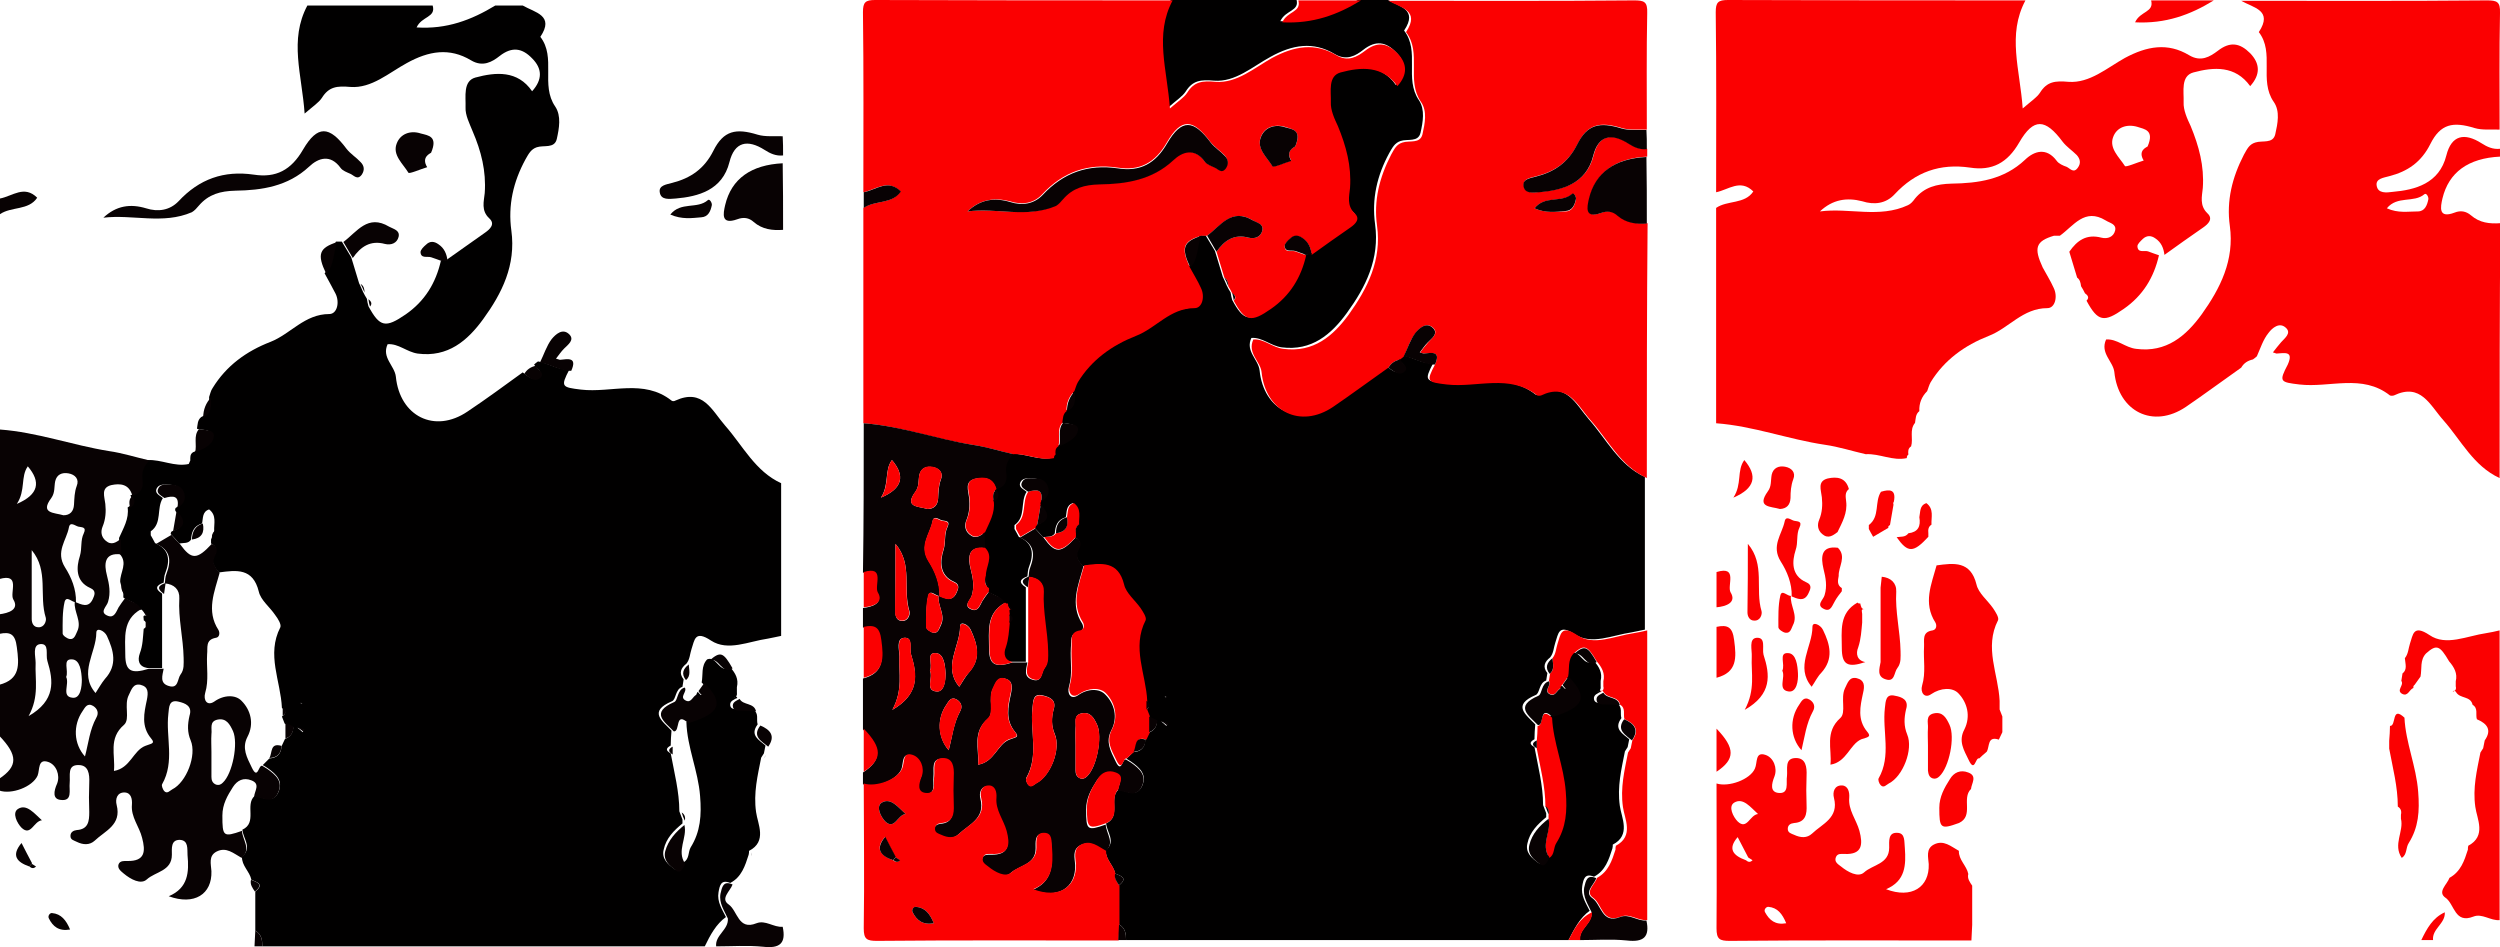 <?xml version="1.0" encoding="utf-8"?>
<!-- Generator: Adobe Illustrator 17.1.0, SVG Export Plug-In . SVG Version: 6.00 Build 0)  -->
<!DOCTYPE svg PUBLIC "-//W3C//DTD SVG 1.1//EN" "http://www.w3.org/Graphics/SVG/1.1/DTD/svg11.dtd">
<svg version="1.1" id="Layer_1" xmlns="http://www.w3.org/2000/svg" xmlns:xlink="http://www.w3.org/1999/xlink" x="0px" y="0px"
	 viewBox="0 0 638.5 241.9" style="enable-background:new 0 0 638.5 241.9;" xml:space="preserve">
<style type="text/css">
	.st0{fill:#010000;}
	.st1{fill:#FB0001;}
	.st2{fill:#080203;}
</style>
<g>
	<g>
		<path class="st0" d="M400.6,240.1c-37.7,0-75.3,0-113,0c0-1.6-0.2-3.1-1.8-4c0-3.3,0-6.7,0-10c2.4-1.9,0.4-2.4-1-3
			c-0.4-2.1-2.5-3.6-2.4-5.9c2.7-2.3,0.3-4.6,0.1-6.9c3.9-1.8,0.6-6.3,3.1-8.6c2.1,0.1,4.6,2.2,6.1-1c1.3-2.9-0.6-4.6-2.7-6.1
			c-0.4-0.3-0.8-0.5-1.3-0.8c0.6-0.6,1.1-1.1,1.7-1.7c1.9-0.1,3-1.1,3.1-3.1c0.3-0.6,0.6-1.3,0.9-1.9c1.4-0.5,2-1.5,2.1-2.9
			c0.3,0,0.7,0,1,0c0.5,0.4,1,0.8,1.4,1.2c0.1-0.2,0.2-0.4,0.3-0.6c-0.6-0.2-1.2-0.4-1.8-0.6c-0.3,0-0.7,0-1,0
			c-0.7-0.3-1.4-0.7-2.1-1c-0.2-0.6-0.5-1.2-0.7-1.8c1-0.7,1.2-1.4,0-2.2c-0.3-6.9-4-13.6-0.4-20.6c0.3-0.7-0.6-2.2-1.3-3.1
			c-1.4-2.1-3.7-3.8-4.2-6c-1.5-6.1-5.7-5.5-10.2-4.9c-1.1-1.3-2.2-2.6-1.1-4.5c0.7-1.2,0.4-2.2-0.9-2.9c0-0.3,0-0.7,0-1
			c0.3-0.7,0.5-1.4,0.8-2.2c-0.1-1.9,0.7-4-1.3-5.5c-1.8,0.6-1.5,2.3-1.8,3.6c-2.1,0.6-2.7,2.2-2.8,4.1c-0.7,1.1-1.9,0.8-3,1
			c-0.7-0.8-1.4-1.6-2.2-2.4c0-0.3,0.1-0.6,0.3-0.7c3.5-1.2,3-3,0.9-5.2c-0.1-0.3-0.1-0.6,0.1-0.8c1.4-0.8,2.3-1.9,1.8-3.6
			c-0.5-1.7-1.8-2.2-3.4-2.3c-1.1,0-2.5-0.3-3.2,0.8c-0.8,1.4,0.7,1.9,1.5,2.6c-1.7,2.6-0.1,6.4-3.1,8.5c0,0.3,0,0.7,0,1
			c0.4,0.7,0.8,1.4,1.1,2c3.7,1.6,3.9,4.4,2.6,7.7c-0.3,0.7-0.3,1.6-0.4,2.4l0,0c-2,0.7-2.3,1.6-0.4,2.8c0,6.3,0,12.7,0,19
			c-1.3,0-2.5,0-3.8,0c-2.2-0.4-2.5-2-1.9-3.7c0.8-2.1,0.8-4.2,1-6.3c1.2-0.7,1-1.5,0-2.2c0.1-0.5-0.5-1.4,0.7-1.2
			c-0.4-0.5-0.8-1-1.2-1.5c-0.3,0.1-0.5,0-0.7-0.2c-0.8-1.8-2.7-1.9-4-2.9c0-0.3,0-0.6,0-0.9c-0.3-1-0.5-2-0.8-3.1
			c-0.1-2.4,2.1-4.8-0.2-7.2c0-1.3,0-2.7-0.1-4c1.1-2.5,2.6-4.9,2.2-7.8c1.5-0.8,1.3-1.9,0.7-3.1l0,0c2.1-0.6,2.8-2.1,2.6-4.1
			c-0.3-2,0.4-3.5,1.8-4.9c3.5-0.2,6.9,1.8,10.5,1c0.1-0.3,0.3-0.6,0.4-0.9c0-0.8-0.1-1.6,0.7-2.1c2-0.9,4.6-2,4.8-4.1
			c0.2-1.8-2.4-1.5-3.8-1.9c0.2-1.1,0.1-2.2,1.1-3c2.3-1,2.1-3.1,2-5.1c0.3-0.8,0.4-1.6,0.9-2.3c3.5-5.7,8.6-9.4,14.8-11.8
			c5.1-2,8.7-7.1,15-7.1c2,0,2.7-3,1.6-5.2c-0.9-1.8-1.9-3.5-2.8-5.2c2.2-2.2,1.6-5.5,2.9-8.1c0.5,0,1,0,1.5,0
			c0.8,1.3,1.6,2.7,2.4,4c0.7,2.2,1.3,4.4,2,6.6c0.3,0.7,0.7,1.4,1,2.2c0.3,0.6,0.6,1.2,1,1.8c0.1,0.6,0.2,1.3,0.4,1.9
			c2.9,5.4,4.4,5.6,9.5,2.1c4.9-3.4,7.7-8,9-13.7c0.5-0.1,0.9-0.1,1.4-0.2c3.3-2.3,6.6-4.7,9.9-7c1.3-0.9,2.6-2.2,1.1-3.6
			c-2.2-2-1.4-4.4-1.2-6.5c0.4-5.6-0.9-10.7-3.1-15.8c-0.8-2-1.9-4.1-1.8-6.1c0.1-2.7-0.7-6.7,2.5-7.6c5.2-1.4,10.8-1.9,14.5,3.5
			c2.7-3,2.6-5.8,0-8.4c-2.5-2.6-5.1-3.1-8.3-0.6c-1.9,1.5-4.3,2.9-7.3,1.1c-5.5-3.3-10.8-2.4-16.4,0.7c-4.6,2.5-9,6.5-14.4,6.1
			c-3.4-0.3-5.5-0.1-7.3,2.8c-0.8,1.2-2.2,2.1-4.4,4c-0.7-10-4-18.8,0.7-27.6c10.7,0,21.3,0,32,0c0.9,3.1-2.8,2.7-4.1,5.6
			c7.7,0.5,14-1.9,20.1-5.6c2.3,0,4.7,0,7,0c3.1,1.8,8.2,2.5,4.5,8c4.1,5.3,0,12.3,3.8,17.8c1.6,2.4,1,5.6,0.4,8.3
			c-0.6,2.5-3.3,1.5-5.1,2.1c-1.5,0.5-2.1,1.7-2.9,3.1c-3.1,5.7-4.5,11.7-3.6,18.2c1.2,8.8-2.4,16-7.2,22.6c-4,5.5-9,9.8-16.7,8.8
			c-2.8-0.4-4.9-2.6-7.7-2.4c-1.6,3.4,1.8,5.5,2.1,8.3c1,10.1,9.9,14.6,18.3,8.9c4.8-3.2,9.4-6.6,14.1-10c1.2,0.9,2.6,2.2,3.9,1.2
			c1.6-1.2-0.4-2.2-1-3.2c0.3-0.3,0.6-0.5,1-0.8c2.7,0.4,5.1,2.2,8,2.1c-2.3,4.4-1.9,4.5,3,5.1c7.7,0.9,16-2.8,23.1,2.8
			c0.2,0.2,0.7,0.2,1,0c7-3.2,9.3,2.5,12.7,6.4c4.5,5.1,7.7,11.7,14.3,14.7c0,13,0,26,0,39c-1.1,0.2-2.2,0.5-3.4,0.7
			c-4.9,0.7-10.2,3.3-14.5,0.5c-4.2-2.8-4.2-0.1-5,2.2c-0.4,1.2-0.4,2.6-1.3,3.7c-1.4,1.1-2,2.4-0.7,4c-0.1,0.6-0.2,1.3-0.3,1.9
			c-1.9,0.6-1.6,3.3-2.7,3.7c-6.1,2.6-2.5,5-0.1,7.5c-0.1,1.3-0.2,2.5-0.2,3.8c-1.3,0.7-1.3,1.3,0,2c0.9,4.9,2.2,9.8,2.2,14.8
			c0.3,0.7,0.5,1.4,0.8,2.1c0,0.3,0,0.7,0,1c-2.2,1.8-4.2,3.8-4.8,6.7c-0.6,2.4,1.2,3.8,2.7,4.9c1.2,0.9,1.9-0.7,2.4-1.7
			c1.5-0.8,1.1-2.6,1.8-3.8c2.5-4,2.8-8.2,2.4-13.1c-0.5-6.5-3.3-12.4-3.5-18.9c8.2-2.5,9.2-5.1,3.9-10.1c0.4-2-0.2-4.2,1.4-5.9
			c2.5-1,3.1,3.8,5.9,2c1.3,1.5,2.2,3,1.7,5.1c0,0.4,0,0.9,0,1.3c0.1,0.7-0.1,1.2-0.8,1.4c0.1,0,0.2,0,0.3-0.1c-0.1,0-0.2,0-0.3,0
			c0.4-0.4,0.7-0.3,0.9,0.1c-0.8,0.5-2,0.8-1.8,2c0.2,1,1.2,0.9,2,0.9c1.3,0.1,2.6,0.1,3.9,0.2c1.5,0.9,0.7,2.4,1.1,3.7
			c-2.1,2.8,0.4,4,2,5.4c-0.1,0.7-0.3,1.3-0.4,2c-0.2,0.4-0.5,0.7-0.7,1.1c-0.9,4.6-2,9-1.3,13.9c0.4,3,2.9,7.5-1.8,9.9
			c0,0.3,0,0.7-0.1,1c-0.9,2.8-1.8,5.7-4.7,7.2c-2.4-1-2.7,0.7-3,2.4c-0.4,2.4,0.9,4.3,1.9,6.3C403.5,234.4,402.1,237.2,400.6,240.1
			z M297.9,178l-0.4-0.1l0.1,0.3L297.9,178z"/>
		<path class="st1" d="M312.7,70.9c-0.7-2.2-1.3-4.4-2-6.6c2-2.9,4.4-4.6,8.2-3.6c1.6,0.4,3.1-0.2,3.5-1.8c0.4-1.7-1.3-1.9-2.4-2.6
			c-5.4-3.3-8.2,1.4-11.7,3.9c-0.5,0-1,0-1.5,0c-4.7,1.4-5.2,3.1-2.9,8.1c0.9,1.7,2,3.4,2.8,5.2c1.1,2.2,0.4,5.2-1.6,5.2
			c-6.3,0-9.8,5.1-15,7.1c-6.1,2.4-11.3,6.1-14.8,11.8c-0.4,0.7-0.6,1.5-0.9,2.3c-1.4,1.4-2.1,3.1-2,5.1c-1,0.8-0.9,1.9-1.1,3
			c-1.5,1.8-0.4,4-1,6c-0.8,0.5-0.8,1.3-0.7,2.1c-0.3,0.2-0.4,0.5-0.4,0.9c-3.6,0.8-6.9-1.2-10.5-1c-3.5-0.8-6.9-1.9-10.4-2.4
			c-9.4-1.4-18.3-4.8-27.8-5.5c0-18.3,0-36.7,0-55c2.9-2,7.3-0.9,9.5-4.2c-3.3-3.3-6.4-0.4-9.5,0.2c0-15.3,0.1-30.7-0.1-46
			c0-2.5,0.6-3.1,3.1-3.1c25.3,0.1,50.7,0.1,76,0.1c-4.7,8.8-1.4,17.6-0.7,27.6c2.2-1.9,3.6-2.8,4.4-4c1.8-2.9,3.9-3.1,7.3-2.8
			c5.4,0.4,9.9-3.6,14.4-6.1c5.6-3,10.9-4,16.4-0.7c3,1.8,5.3,0.4,7.3-1.1c3.2-2.5,5.7-2,8.3,0.6c2.5,2.6,2.7,5.4,0,8.4
			c-3.8-5.3-9.3-4.9-14.5-3.5c-3.3,0.9-2.4,4.9-2.5,7.6c-0.1,2,0.9,4.2,1.8,6.1c2.1,5.1,3.5,10.2,3.1,15.8c-0.2,2.1-0.9,4.5,1.2,6.5
			c1.5,1.4,0.2,2.7-1.1,3.6c-3.3,2.3-6.6,4.6-9.9,7c-0.2-1.7-0.8-3.2-2.3-4.2c-1.1-0.8-2.2-0.8-3.2,0.1c-0.6,0.6-1.4,1.3-1.4,1.9
			c0.1,1.8,1.7,1,2.7,1.3c0.9,0.3,1.8,0.7,2.8,1c-1.3,5.7-4.1,10.3-9,13.7c-5,3.5-6.6,3.3-9.5-2.1c0.8-0.8,0.3-1.4-0.4-1.9
			c-0.3-0.6-0.6-1.2-1-1.8C313.7,72.2,313.5,71.4,312.7,70.9z M247.1,54c7.5-1,15.2,1.8,22.5-1.6c0.7-0.3,1.3-1,1.8-1.7
			c2.4-2.9,5.5-3.7,9.3-3.8c6.8-0.1,13.4-1,18.8-6.1c2.4-2.3,5.5-3.2,8.1,0.3c0.5,0.7,1.6,1.2,2.5,1.5c0.9,0.4,1.8,1.8,2.9,0.2
			c0.8-1.1,0.6-2.2-0.3-3.2c-1.2-1.2-2.6-2.1-3.6-3.4c-4.4-5.9-7.4-6.2-11.1,0.2c-3,5.2-6.9,7.3-12.6,6.4
			c-7.6-1.1-13.9,1.1-19.2,6.8c-2.2,2.4-5.2,2.8-8.3,1.8C254,50.4,250.3,50.9,247.1,54z M330.8,37.4c1.8-4.2-0.8-4.4-2.6-5
			c-2.7-0.8-5.3,0.1-6.2,2.6c-1.1,2.9,1.6,5.2,3,7.4c0.2,0.4,3.1-0.9,4.8-1.4C328.2,38.4,330.6,37.6,330.8,37.4z"/>
		<path class="st1" d="M420.6,122.1c-6.7-3.1-9.8-9.6-14.3-14.7c-3.5-3.9-5.8-9.7-12.7-6.4c-0.3,0.1-0.8,0.1-1,0
			c-7.1-5.6-15.4-1.9-23.1-2.8c-5-0.6-5.3-0.7-3-5.1c1.6-3.6-0.9-2.9-2.9-2.8c-0.3-0.1-0.6-0.2-0.9-0.3c0.7-0.9,1.4-1.8,2.1-2.6
			c1-1.1,2.6-2.3,1.3-3.6c-1.7-1.7-3.6,0-4.5,1.2c-1.4,1.7-2.1,4-3,6c-0.3,0.3-0.6,0.5-1,0.8c-1.3,0.3-2.3,0.9-3,2.1
			c-4.7,3.3-9.4,6.8-14.1,10c-8.4,5.7-17.3,1.2-18.3-8.9c-0.3-2.7-3.7-4.8-2.1-8.3c2.8-0.2,4.9,2.1,7.7,2.4c7.7,1,12.7-3.3,16.7-8.8
			c4.8-6.7,8.4-13.9,7.2-22.6c-0.9-6.4,0.6-12.4,3.6-18.2c0.8-1.4,1.3-2.6,2.9-3.1c1.8-0.6,4.5,0.4,5.1-2.1c0.6-2.7,1.3-5.9-0.4-8.3
			c-3.8-5.5,0.3-12.5-3.8-17.8c3.7-5.6-1.4-6.2-4.5-8c20.9,0,41.8,0.1,62.7-0.1c2.6,0,3.5,0.3,3.4,3.2c-0.2,9.9-0.1,19.9-0.1,29.8
			c-2.2-0.1-4.4,0.2-6.4-0.4c-5.5-1.7-8.7-1.1-11.3,4.1c-2.3,4.6-5.8,7-10.5,8.2c-1.4,0.4-3.5,0.6-3.2,2.4c0.3,2.1,2.6,1.8,4.1,1.6
			c5.7-0.5,11.9-2.1,13.7-9.3c1.3-5.2,4.6-5.9,9-3.1c1.4,0.9,2.9,1.6,4.7,1.4c0,0.7,0,1.3,0,2c-8.1,0.4-13.1,4-14.7,10.7
			c-0.5,2.2-1.1,5.2,3.1,3.6c1.5-0.6,2.9-0.4,4.2,0.7c2.2,1.9,4.7,2.2,7.5,2C420.6,78.7,420.6,100.4,420.6,122.1z M391.9,53.2
			c2.9,1.3,5.4,0.8,7.9,0.8c1.8,0,2.4-1.6,2.7-3.1c0.1-0.6-0.5-1.7-1-1.3C398.8,51.9,394.6,49.9,391.9,53.2z"/>
		<path class="st2" d="M220.6,108.1c9.5,0.7,18.5,4,27.8,5.5c3.5,0.5,6.9,1.6,10.4,2.4c-1.4,1.3-2.1,2.9-1.8,4.9
			c0.3,2.1-0.4,3.5-2.6,4.1c-0.8-3-3.1-3.2-5.4-2.7c-2.7,0.7-1.7,2.9-1.5,4.8c0.2,1.9,0.1,3.9-0.7,5.8c-0.5,1.2-0.4,2.6,0.8,3.6
			c1.5,1.3,2.7,0.4,3.9-0.5c0,1.3,0,2.7,0.1,4c-4.5-0.6-4.4,2.6-3.7,5.3c0.6,2.3,1,4.5,0.3,6.8c-0.3,1.2-2.4,2.7,0,3.6
			c1.6,0.6,2.1-1.1,2.7-2.2c0.5-0.8,1.1-1.6,1.7-2.4c1.3,1,3.3,1.2,4,2.9c-4.8,2.7-4,7.3-4,11.6c0,4.2,1.5,5,6,3.6
			c1.3,0,2.5,0,3.8,0c-0.3,1.7-1.1,3.7,1.3,4.4c2.5,0.8,2.2-1.8,3-2.9c1-1.3,0.8-2.8,0.8-4.3c-0.1-5.1-1.4-10-1.1-15.2
			c0.1-2.2-1.3-3.6-3.7-3.8c0.1-0.8,0.1-1.7,0.4-2.4c1.3-3.4,1.1-6.1-2.6-7.7c1.3-0.8,2.6-1.5,3.9-2.3c0.7,0.8,1.4,1.6,2.2,2.4
			c2.9,4,4.3,4,8.1-0.1c1.3,0.6,1.6,1.6,0.9,2.9c-1.1,1.9,0,3.1,1.1,4.5c-1.3,4.8-3.5,9.7-0.3,14.6c0.4,0.7,0.3,1.9-0.7,2
			c-2.7,0.5-2,2.5-2.2,4.2c-0.2,3.3,0.5,6.6-0.5,9.9c-0.5,1.8,0.5,3.4,2.3,2.2c2.5-1.8,5.5-1.8,7-0.2c2.3,2.3,3.3,5.8,1.5,9.2
			c-1.5,2.9-0.1,5.3,1.1,7.8c1.6,3.4,1.7-0.8,2.7-0.4c0.4,0.3,0.9,0.5,1.3,0.8c2.1,1.5,4.1,3.2,2.7,6.1c-1.4,3.1-4,1.1-6.1,1
			c0.1-1.5,1.7-3.3-0.7-4.2c-2-0.8-3.6,0-4.7,1.7c-1.4,2.2-2.7,4.4-2.7,7.3c0,5.3,0.2,5.6,5,3.9c0.1,2.3,2.5,4.7-0.1,6.9
			c-2-1.1-3.9-2.9-6.4-1.6c-2.1,1.1-1.4,3.2-1.3,5c0.2,5.9-4.4,8.8-10.9,6.4c5-2.1,5.2-6.2,4.8-10.5c-0.1-1.6,0.3-3.8-2-3.9
			c-2.3,0-2,2.2-2,3.8c0,4.2-4.2,4.3-6.4,6.3c-1.5,1.4-4.1,0-5.9-1.5c-0.7-0.6-1.7-1.3-1.3-2.4c0.4-0.9,1.4-0.8,2.2-0.8
			c4.6,0.1,4.7-2.5,3.8-5.9c-0.7-2.9-2.9-5.3-2.6-8.5c0.1-1.4-0.2-3-1.8-3.1c-2-0.1-2.5,1.7-2.1,3.2c1.3,5.1-3,6.6-5.6,9.1
			c-1.3,1.2-3,1.1-4.6,0.3c-0.8-0.4-1.6-0.5-1.6-1.5c0-1,0.8-1.4,1.6-1.5c3-0.2,3.2-2.3,3.2-4.6c-0.1-2.5-0.1-5,0-7.5
			c0.1-2.2-0.2-4.5-2.7-4.5c-3-0.1-2.1,2.7-2.3,4.6c-0.2,1.8,0.8,4.7-2.3,4.3c-2.1-0.2-1.8-2.2-0.9-4.2c0.8-2.1-0.2-4.8-2.3-5.5
			c-2.7-0.9-2.1,2-2.7,3.5c-1.3,2.9-6.7,4.9-9.8,3.8c0-1,0-2,0-3c4.8-3.2,4.8-6,0-11c0-4.3,0-8.7,0-13c5.4-1.4,5.1-5.1,4.5-9.6
			c-0.4-3.4-1.7-4-4.5-3.4c0-1.7,0-3.3,0-5c2.4-0.3,5.2-1.2,3.6-3.8c-1-1.7,2-6.8-3.6-5.2C220.6,133.4,220.6,120.7,220.6,108.1z
			 M239.7,152.1c1.7,0.7,3.5,1.7,4.6-0.7c0.4-0.9,1-2.1-0.6-2.8c-3.9-1.7-3.6-5.4-2.7-8.2c0.6-2,0.1-4,1-5.8
			c0.8-1.7-0.6-1.5-1.4-1.7c-0.8-0.2-2.1-1.4-2.4,0.2c-0.6,3.3-3.5,6.2-1,10.2c1.6,2.5,2.9,5.6,2.8,8.9c-1,0.1-2.4-1.8-2.9-0.1
			c-0.6,2.6-0.5,5.4-0.5,8.1c0,0.5,1.1,1.3,1.8,1.4c1.2,0.2,1.5-1.1,1.9-1.9C241.6,157.1,239.4,154.7,239.7,152.1z M249.8,195.3
			c4.2-0.7,4.9-5.2,8-6.4c1.4-0.6,2.7-0.5,1.5-1.9c-2.6-3.1-1.8-6.5-1.1-9.8c0.4-2,0.4-3.4-1.6-3.9c-1.9-0.4-2.3,1.2-3,2.6
			c-1.3,2.5,0.4,6.1-1.2,7.6C248.2,187,250.1,191.2,249.8,195.3z M269.1,181.2c0.8-2.5-1.1-3.2-2.8-3.6c-2.5-0.6-2.4,1.4-2.6,3.1
			c-0.7,6,1.7,12.2-1.6,18c-0.2,0.4,0.2,1.3,0.5,1.7c0.8,0.9,1.5-0.1,2.1-0.4c3.6-1.8,6.3-8.7,4.7-12.5
			C268.5,185.4,268.5,183.4,269.1,181.2z M274.7,190.4C274.7,190.4,274.7,190.4,274.7,190.4c0,2.1,0,4.3,0,6.4c0,0.8,0.2,1.6,1.2,2
			c0.7,0.2,1.2,0,1.7-0.5c2.5-2.3,4-10.1,2.6-13.2c-0.8-1.7-1.7-3.4-4-2.9c-2.1,0.5-1.3,2.3-1.5,3.7
			C274.6,187.4,274.7,188.9,274.7,190.4z M245,175.4c0.8-1.2,1.5-2.5,2.4-3.6c3.3-3.6,2.2-7.3,0.5-11c-0.6-1.3-2.7-2.3-2.7-0.8
			C245.2,165.1,240.7,170.3,245,175.4z M236.9,130c1.7,0,2.6-1,2.7-2.7c0.1-1.6,0.1-3.2,0.7-4.8c0.7-1.7-0.4-2.9-2.1-3.2
			c-1.7-0.3-3,0.3-3.4,2c-0.3,1.4,0,2.9-1,4.3C230.8,129.6,234.6,129.3,236.9,130z M227.9,181.3c6.9-4,6.4-8.9,4.8-14.1
			c-0.5-1.6,0.6-4.5-1.8-4.3c-2.1,0.2-1.2,3.1-1.2,4.8C229.5,171.9,230.7,176.1,227.9,181.3z M228.7,138.9c0,5.9,0,11.7,0,17.6
			c0,1.1,0.5,2.1,1.7,2.1c1.5,0.1,2.1-1.6,1.9-2.4C230.5,150.4,233.2,144.2,228.7,138.9z M242.3,191.6c0.9-3.4,1.2-6.8,2.9-9.9
			c0.7-1.2,0.3-2.3-0.8-3c-1.5-0.9-2.1,0.4-2.7,1.3C239.2,183.6,239.5,188.4,242.3,191.6z M237.5,171.3c0.9,1.8-1.3,5,1.6,5.3
			c2.1,0.3,2.4-2.9,2.4-4.6c-0.1-2-0.4-5.2-2.6-5.2C236.5,166.7,238.3,169.7,237.5,171.3z M225,127.1c5.6-2.4,6.2-5.6,2.8-9.6
			C225.8,120.2,227.2,123.6,225,127.1z"/>
		<path class="st1" d="M220.6,200.1c3.1,1,8.6-1,9.8-3.8c0.7-1.5,0-4.4,2.7-3.5c2.1,0.7,3.1,3.4,2.3,5.5c-0.8,2-1.1,3.9,0.9,4.2
			c3,0.4,2-2.6,2.3-4.3c0.2-1.8-0.7-4.6,2.3-4.6c2.5,0,2.8,2.3,2.7,4.5c-0.1,2.5-0.1,5,0,7.5c0.1,2.3-0.2,4.4-3.2,4.6
			c-0.9,0.1-1.6,0.5-1.6,1.5c0,1,0.9,1.2,1.6,1.5c1.7,0.8,3.3,0.9,4.6-0.3c2.6-2.5,6.9-4,5.6-9.1c-0.4-1.5,0.1-3.3,2.1-3.2
			c1.5,0.1,1.9,1.7,1.8,3.1c-0.3,3.2,1.8,5.6,2.6,8.5c0.9,3.4,0.8,6.1-3.8,5.9c-0.8,0-1.8-0.2-2.2,0.8c-0.5,1.2,0.5,1.8,1.3,2.4
			c1.7,1.4,4.4,2.9,5.9,1.5c2.2-2,6.4-2.1,6.4-6.3c0-1.6-0.3-3.9,2-3.8c2.2,0,1.8,2.3,2,3.9c0.3,4.3,0.2,8.4-4.8,10.5
			c6.5,2.5,11.1-0.5,10.9-6.4c-0.1-1.7-0.8-3.9,1.3-5c2.5-1.3,4.4,0.5,6.4,1.6c-0.1,2.3,2,3.8,2.4,5.9c-0.3,1.2,0.4,2.1,1,3
			c0,3.3,0,6.7,0,10c-0.1,1.3-0.1,2.7-0.2,4c-20.6,0-41.1-0.1-61.7,0.1c-2.6,0-3.4-0.4-3.4-3.2C220.8,224.6,220.6,212.3,220.6,200.1
			z M228.1,219.7c0.6,0.5,1.1,0.6,1.7,0c-0.4-0.2-0.7-0.5-1.1-0.7c-0.9-1.7-1.8-3.5-2.7-5.2C223.4,216.8,224.9,218.5,228.1,219.7z
			 M231.3,207.9c-1.9-1.7-3.8-4.3-6.1-2.9c-1.6,1-0.2,3.7,0.9,4.8C228.5,212.1,229.2,208.1,231.3,207.9z M238.5,235.8
			c-1-2.4-2.2-4-4.6-4.2c-0.5,0-1.2,0.7-0.8,1.4C234.1,235,235.6,236.3,238.5,235.8z"/>
		<path class="st1" d="M396.5,168.1c0.9-1.1,0.9-2.5,1.3-3.7c0.8-2.3,0.8-5,5-2.2c4.2,2.9,9.6,0.2,14.5-0.5c1.1-0.2,2.3-0.4,3.4-0.7
			c0,24.7,0,49.3,0,74c-2.3,0.2-4.5-1.8-6.7-0.9c-4.8,1.9-4.8-3.2-7.1-4.8c-2.2-1.5,0.4-3.4,1-5.1c2.9-1.6,3.8-4.4,4.7-7.2
			c0-0.3,0-0.7,0.1-1c4.7-2.5,2.2-6.9,1.8-9.9c-0.7-4.9,0.4-9.3,1.3-13.9c0.2-0.4,0.5-0.7,0.7-1.1c0.1-0.7,0.3-1.3,0.4-2
			c1.9-2.7,0.6-4.3-2-5.4c-0.4-1.2,0.4-2.8-1.1-3.7c-0.5-2.3-3.2-1.5-4.2-3.2c-0.3-0.5-0.6-0.5-0.9-0.1c0,0,0,0,0,0
			c0.7-0.2,1-0.7,0.8-1.4c0-0.4,0-0.9,0-1.3c0.5-2-0.4-3.6-1.7-5.1c-2.4-4.1-3.2-4.4-5.9-2c-1.6,1.7-1,3.9-1.4,5.9
			c-0.5,0.7-1,1.4-1.5,2.1c-0.3,0.2-0.4,0.5-0.3,0.8c-1.1,0.4-1.4,2.3-2.9,1.5c-1.6-0.9,0.6-2.2-0.2-3.3c0.1-0.6,0.2-1.3,0.3-1.9
			C397.1,171,396.6,169.5,396.5,168.1z"/>
		<path class="st2" d="M420.6,57.1c-2.7,0.2-5.3-0.1-7.5-2c-1.2-1.1-2.6-1.3-4.2-0.7c-4.2,1.5-3.6-1.4-3.1-3.6
			c1.6-6.8,6.7-10.3,14.7-10.7C420.6,45.7,420.6,51.4,420.6,57.1z"/>
		<path class="st2" d="M420.6,38.1c-1.8,0.2-3.3-0.5-4.7-1.4c-4.4-2.8-7.7-2.1-9,3.1c-1.8,7.2-8,8.8-13.7,9.3
			c-1.6,0.1-3.8,0.5-4.1-1.6c-0.3-1.8,1.8-2,3.2-2.4c4.7-1.2,8.2-3.6,10.5-8.2c2.6-5.2,5.8-5.8,11.3-4.1c2,0.6,4.3,0.3,6.4,0.4
			C420.6,34.7,420.6,36.4,420.6,38.1z"/>
		<path class="st2" d="M407.7,224.3c-0.6,1.7-3.2,3.6-1,5.1c2.3,1.6,2.4,6.7,7.1,4.8c2.3-0.9,4.4,1.1,6.7,0.9c0.9,4.2-0.7,5.6-5,5.1
			c-4-0.4-8-0.1-12-0.1c-0.3-2.9,3.2-4.2,3-7.1c-0.9-2-2.3-3.9-1.9-6.3C405,225,405.3,223.2,407.7,224.3z"/>
		<path class="st1" d="M347.6,0.1c-6,3.7-12.3,6-20.1,5.6c1.3-2.9,4.9-2.5,4.1-5.6C337,0.1,342.3,0.1,347.6,0.1z"/>
		<path class="st1" d="M220.6,160.1c2.8-0.6,4.1,0,4.5,3.4c0.6,4.5,0.8,8.2-4.5,9.6C220.6,168.7,220.6,164.4,220.6,160.1z"/>
		<path class="st1" d="M220.6,146.1c5.6-1.7,2.6,3.5,3.6,5.2c1.6,2.6-1.2,3.6-3.6,3.8C220.6,152.1,220.6,149.1,220.6,146.1z"/>
		<path class="st2" d="M220.6,49.1c3.2-0.6,6.2-3.5,9.5-0.2c-2.2,3.3-6.6,2.2-9.5,4.2C220.6,51.7,220.6,50.4,220.6,49.1z"/>
		<path class="st1" d="M220.6,186.1c4.8,5,4.8,7.8,0,11C220.6,193.4,220.6,189.7,220.6,186.1z"/>
		<path class="st1" d="M406.6,233c0.2,2.9-3.3,4.2-3,7.1c-1,0-2,0-3,0C402.1,237.2,403.5,234.4,406.6,233z"/>
		<path class="st2" d="M285.6,240.1c0.1-1.3,0.1-2.7,0.2-4c1.6,0.9,1.8,2.4,1.8,4C287,240.1,286.3,240.1,285.6,240.1z"/>
		<path class="st1" d="M287.8,193.7c-1-0.4-1.1,3.8-2.7,0.4c-1.2-2.5-2.7-4.8-1.1-7.8c1.7-3.4,0.7-6.9-1.5-9.2
			c-1.5-1.6-4.5-1.5-7,0.2c-1.7,1.2-2.8-0.5-2.3-2.2c1-3.3,0.3-6.6,0.5-9.9c0.1-1.7-0.6-3.8,2.2-4.2c1-0.2,1.1-1.3,0.7-2
			c-3.2-5-1-9.8,0.3-14.6c4.4-0.6,8.7-1.2,10.2,4.9c0.5,2.2,2.8,4,4.2,6c0.6,0.9,1.6,2.4,1.3,3.1c-3.6,7,0.1,13.8,0.4,20.6
			c0,0.7,0,1.5,0,2.2c0.2,0.6,0.5,1.2,0.7,1.8c0,1.3,0,2.6,0,4c-0.3,0.6-0.6,1.3-0.9,1.9c-3-1-2.3,1.8-3.1,3.1
			C288.9,192.6,288.4,193.1,287.8,193.7z"/>
		<path class="st1" d="M395.5,209.1c0-0.3,0-0.7,0-1c0.2-0.9,0-1.6-0.8-2.1c0-5.1-1.3-9.9-2.2-14.8c0-0.7,0-1.3,0-2
			c0.1-1.3,0.2-2.5,0.2-3.8c1.7,0.1,0.3-5.3,3.7-2.1c0.3,6.4,3,12.3,3.5,18.9c0.4,5,0.1,9.1-2.4,13.1c-0.8,1.2-0.4,3-1.8,3.8
			C393.4,215.7,396.2,212.3,395.5,209.1z"/>
		<path class="st1" d="M262.9,147.3c2.3,0.2,3.8,1.6,3.7,3.8c-0.3,5.1,1,10.1,1.1,15.2c0,1.5,0.2,3-0.8,4.3c-0.9,1.1-0.6,3.7-3,2.9
			c-2.3-0.7-1.6-2.7-1.3-4.4c0-6.3,0-12.7,0-19C262.6,149.1,262.8,148.2,262.9,147.3L262.9,147.3z"/>
		<path class="st1" d="M282.6,210.2c-4.7,1.7-5,1.4-5-3.9c0-2.8,1.3-5.1,2.7-7.3c1-1.7,2.7-2.5,4.7-1.7c2.4,0.9,0.8,2.8,0.7,4.2
			C283.2,203.9,286.5,208.4,282.6,210.2z"/>
		<path class="st1" d="M251.6,135.9c-1.2,0.9-2.4,1.8-3.9,0.5c-1.2-1-1.3-2.4-0.8-3.6c0.8-1.9,0.9-3.8,0.7-5.8
			c-0.2-1.9-1.2-4.1,1.5-4.8c2.3-0.5,4.6-0.3,5.4,2.7l0,0c-1.1,0.9-0.8,2-0.7,3.1C254.2,131,252.7,133.4,251.6,135.9z"/>
		<path class="st2" d="M396.5,183.1c-3.5-3.2-2,2.2-3.7,2.1c-2.4-2.5-6.1-4.8,0.1-7.5c1-0.4,0.7-3.2,2.7-3.7
			c0.7,1.1-1.5,2.4,0.2,3.3c1.5,0.8,1.8-1.2,2.9-1.5c0.4,0,0.8,0.1,1.2,0.1c-0.3-0.3-0.6-0.6-0.8-1c0.5-0.7,1-1.4,1.5-2.1
			C405.7,178,404.7,180.6,396.5,183.1z"/>
		<path class="st1" d="M258.7,169.1c-4.5,1.5-6,0.7-6-3.6c0-4.3-0.8-8.9,4-11.6c0.2,0.2,0.4,0.3,0.7,0.2c0.2,0.7,0.2,1.5,1.2,1.5
			c-1.2-0.2-0.7,0.7-0.7,1.2c0,0.7,0,1.5,0,2.2c-0.2,2.1-0.3,4.2-1,6.3C256.2,167,256.6,168.7,258.7,169.1z"/>
		<path class="st2" d="M308.3,60.2c3.5-2.6,6.2-7.2,11.7-3.9c1.1,0.6,2.8,0.9,2.4,2.6c-0.4,1.6-1.9,2.2-3.5,1.8
			c-3.7-1-6.2,0.7-8.2,3.6C309.9,62.9,309.1,61.5,308.3,60.2z"/>
		<path class="st1" d="M252.6,151c-0.6,0.8-1.2,1.5-1.7,2.4c-0.7,1.1-1.1,2.9-2.7,2.2c-2.4-1-0.3-2.4,0-3.6c0.7-2.3,0.3-4.4-0.3-6.8
			c-0.6-2.7-0.8-5.9,3.7-5.3c2.3,2.3,0.1,4.8,0.2,7.2c-0.2,1.1-0.5,2.3,0.8,3.1C252.6,150.4,252.6,150.7,252.6,151z"/>
		<path class="st1" d="M264.5,134.8c-1.3,0.8-2.6,1.5-3.9,2.3c-0.4-0.7-0.8-1.4-1.1-2c0-0.3,0-0.7,0-1c2.9-2.2,1.4-5.9,3.1-8.5
			c2.3-0.7,3.9-0.6,3.3,2.5c-0.2,0.3-0.2,0.5-0.1,0.8c-0.3,1.7-0.6,3.5-0.9,5.2C264.6,134.3,264.5,134.5,264.5,134.8z"/>
		<path class="st2" d="M363.6,90.3c2-0.2,4.5-0.8,2.9,2.8c-2.9,0.1-5.3-1.7-8-2.1c1-2,1.7-4.3,3-6c1-1.2,2.8-2.9,4.5-1.2
			c1.4,1.4-0.3,2.6-1.3,3.6c-0.8,0.8-1.4,1.7-2.1,2.6C363,90.1,363.3,90.2,363.6,90.3z"/>
		<path class="st1" d="M274.8,137.1c-3.8,4.1-5.2,4.2-8.1,0.1c1-0.2,2.2,0.1,3-1c2.5-0.3,3.2-1.8,2.8-4.1c0.3-1.4,0-3,1.8-3.6
			c2,1.5,1.2,3.6,1.3,5.5c-0.8,0.5-0.9,1.3-0.8,2.2C274.8,136.4,274.8,136.7,274.8,137.1z"/>
		<path class="st2" d="M395.5,209.1c0.8,3.3-2.1,6.6,0.2,9.9c-0.5,1-1.1,2.7-2.4,1.7c-1.5-1.1-3.3-2.5-2.7-4.9
			C391.3,212.9,393.2,210.9,395.5,209.1z"/>
		<path class="st2" d="M265.9,128.1c0.6-3.1-1-3.2-3.3-2.5c-0.9-0.7-2.3-1.2-1.5-2.6c0.6-1.1,2.1-0.8,3.2-0.8c1.6,0,2.9,0.5,3.4,2.3
			C268.2,126.1,267.3,127.3,265.9,128.1z"/>
		<path class="st2" d="M333.6,65.1c-0.9-0.3-1.8-0.7-2.8-1c-1-0.3-2.6,0.4-2.7-1.3c0-0.6,0.8-1.4,1.4-1.9c1-1,2.1-0.9,3.2-0.1
			c1.5,1,2.1,2.5,2.3,4.2C334.5,65,334,65,333.6,65.1z"/>
		<path class="st2" d="M270.5,114c0.6-2-0.5-4.2,1-6c1.5,0.3,4.1,0.1,3.8,1.9C275,112,272.5,113.1,270.5,114z"/>
		<path class="st2" d="M304,68.3c-2.4-5-1.8-6.6,2.9-8.1C305.6,62.8,306.2,66.1,304,68.3z"/>
		<path class="st2" d="M414.8,183.7c2.6,1.1,3.9,2.7,2,5.4C415.2,187.7,412.7,186.5,414.8,183.7z"/>
		<path class="st2" d="M401.9,167.1c2.8-2.4,3.5-2.2,5.9,2C405,170.9,404.4,166.1,401.9,167.1z"/>
		<path class="st2" d="M354.6,93.9c0.7-1.2,1.7-1.8,3-2.1c0.5,1.1,2.5,2,1,3.2C357.2,96.1,355.8,94.7,354.6,93.9z"/>
		<path class="st2" d="M409.5,176.9c0.9,1.7,3.7,0.9,4.2,3.2c-1.3-0.1-2.6-0.2-3.9-0.2c-0.8,0-1.8,0-2-0.9
			C407.5,177.7,408.7,177.4,409.5,176.9z"/>
		<path class="st2" d="M264.9,134.1c0.3-1.7,0.6-3.5,0.9-5.2C267.9,131,268.4,132.9,264.9,134.1z"/>
		<path class="st2" d="M272.5,132.1c0.5,2.3-0.3,3.8-2.8,4.1C269.7,134.2,270.4,132.7,272.5,132.1z"/>
		<path class="st2" d="M289.5,192c0.8-1.3,0.1-4,3.1-3.1C292.5,190.9,291.4,191.9,289.5,192z"/>
		<path class="st2" d="M272.5,105c0-2,0.7-3.7,2-5.1C274.6,101.9,274.9,104,272.5,105z"/>
		<path class="st2" d="M396.5,168.1c0.1,1.4,0.6,2.9-0.7,4C394.5,170.5,395.1,169.2,396.5,168.1z"/>
		<path class="st2" d="M285.8,226.1c-0.6-0.9-1.3-1.8-1-3C286.2,223.7,288.2,224.2,285.8,226.1z"/>
		<path class="st2" d="M293.5,187c0-1.3,0-2.6,0-4c0.7,0.3,1.4,0.7,2.1,1l0,0C295.5,185.5,294.9,186.5,293.5,187z"/>
		<path class="st2" d="M262.9,147.2c-0.1,0.9-0.3,1.9-0.4,2.8C260.6,148.8,260.9,147.9,262.9,147.2z"/>
		<path class="st2" d="M253.8,128.1c-0.2-1.1-0.4-2.3,0.7-3.1C255.1,126.2,255.4,127.3,253.8,128.1z"/>
		<path class="st2" d="M296.6,184.1c0.6,0.2,1.2,0.4,1.8,0.6c-0.1,0.2-0.2,0.4-0.3,0.6C297.6,184.9,297.1,184.5,296.6,184.1
			L296.6,184.1z"/>
		<path class="st2" d="M392.5,189.1c0,0.7,0,1.3,0,2C391.2,190.4,391.2,189.7,392.5,189.1z"/>
		<path class="st2" d="M257.8,159.1c0-0.7,0-1.5,0-2.2C258.8,157.6,259,158.3,257.8,159.1z"/>
		<path class="st2" d="M292.8,181.2c0-0.7,0-1.5,0-2.2C294,179.8,293.8,180.5,292.8,181.2z"/>
		<polygon class="st2" points="297.9,178 297.6,178.3 297.5,178 		"/>
		<path class="st2" d="M252.6,150.1c-1.3-0.8-1-1.9-0.8-3.1C252.1,148.1,252.4,149.1,252.6,150.1z"/>
		<path class="st2" d="M312.7,70.9c0.8,0.5,1,1.3,1,2.2C313.4,72.3,313.1,71.6,312.7,70.9z"/>
		<path class="st2" d="M394.7,205.9c0.8,0.5,1,1.3,0.8,2.1C395.2,207.3,395,206.6,394.7,205.9z"/>
		<path class="st2" d="M274.8,136.1c-0.2-0.9,0-1.6,0.8-2.2C275.3,134.6,275.1,135.3,274.8,136.1z"/>
		<path class="st2" d="M259.5,134.1c0,0.3,0,0.7,0,1C259.5,134.7,259.5,134.4,259.5,134.1z"/>
		<path class="st2" d="M416.4,191.1c-0.2,0.4-0.5,0.7-0.7,1.1C415.9,191.8,416.2,191.5,416.4,191.1z"/>
		<path class="st2" d="M269.3,117c0-0.3,0.2-0.6,0.4-0.9C269.6,116.4,269.5,116.7,269.3,117z"/>
		<path class="st2" d="M412.5,216.1c0,0.3,0,0.7-0.1,1C412.5,216.7,412.5,216.4,412.5,216.1z"/>
		<path class="st2" d="M258.6,155.7c-1,0-1-0.9-1.2-1.5C257.8,154.7,258.2,155.2,258.6,155.7z"/>
		<path class="st2" d="M295.6,184.1c0.3,0,0.7,0,1,0l0,0C296.3,184.1,296,184.1,295.6,184.1L295.6,184.1z"/>
		<path class="st2" d="M409.5,174.1c0,0.4,0,0.9,0,1.3C409.5,175,409.5,174.5,409.5,174.1z"/>
		<path class="st2" d="M314.7,74.8c0.6,0.5,1.1,1.1,0.4,1.9C315,76.1,314.9,75.5,314.7,74.8z"/>
		<path class="st2" d="M408.6,176.8C408.6,176.8,408.6,176.8,408.6,176.8c0.1,0,0.2,0,0.3-0.1C408.8,176.7,408.7,176.7,408.6,176.8z
			"/>
		<path class="st2" d="M247.1,54c3.3-3.1,6.9-3.6,10.9-2.4c3.1,1,6.1,0.5,8.3-1.8c5.3-5.7,11.6-7.9,19.2-6.8
			c5.7,0.9,9.6-1.2,12.6-6.4c3.7-6.3,6.7-6.1,11.1-0.2c1,1.3,2.5,2.2,3.6,3.4c0.9,0.9,1.1,2,0.3,3.2c-1.1,1.5-2,0.2-2.9-0.2
			c-0.9-0.4-2-0.8-2.5-1.5c-2.6-3.6-5.7-2.6-8.1-0.3c-5.4,5-12,6-18.8,6.1c-3.8,0.1-6.8,0.9-9.3,3.8c-0.5,0.6-1.1,1.3-1.8,1.7
			C262.2,55.8,254.6,53,247.1,54z"/>
		<path class="st2" d="M330.8,37.4c-0.2,0.2-2.6,1.1-1,3.7c-1.7,0.5-4.6,1.8-4.8,1.4c-1.4-2.3-4.1-4.5-3-7.4
			c0.9-2.5,3.5-3.5,6.2-2.6C330,33,332.6,33.1,330.8,37.4z"/>
		<path class="st2" d="M391.9,53.2c2.7-3.4,6.9-1.3,9.6-3.7c0.4-0.4,1.1,0.7,1,1.3c-0.3,1.5-0.9,3-2.7,3.1
			C397.3,54.1,394.8,54.5,391.9,53.2z"/>
		<path class="st0" d="M363.6,90.3c-0.3-0.1-0.6-0.2-0.9-0.3C363,90.1,363.3,90.2,363.6,90.3z"/>
		<path class="st1" d="M249.8,195.3c0.4-4.1-1.5-8.3,2.5-11.9c1.6-1.4,0-5.1,1.2-7.6c0.7-1.4,1.1-3,3-2.6c2,0.5,2.1,1.9,1.6,3.9
			c-0.7,3.3-1.5,6.7,1.1,9.8c1.2,1.4-0.1,1.4-1.5,1.9C254.7,190.1,254,194.6,249.8,195.3z"/>
		<path class="st1" d="M269.1,181.2c-0.5,2.2-0.6,4.2,0.3,6.4c1.6,3.8-1.1,10.7-4.7,12.5c-0.6,0.3-1.3,1.3-2.1,0.4
			c-0.4-0.4-0.7-1.4-0.5-1.7c3.3-5.8,0.9-12,1.6-18c0.2-1.7,0.2-3.7,2.6-3.1C267.9,178,269.9,178.7,269.1,181.2z"/>
		<path class="st1" d="M274.7,190.4c0-1.5-0.1-3,0-4.5c0.1-1.3-0.7-3.2,1.5-3.7c2.3-0.5,3.2,1.2,4,2.9c1.5,3.2-0.1,10.9-2.6,13.2
			c-0.5,0.5-1.1,0.7-1.7,0.5c-0.9-0.3-1.1-1.1-1.2-2C274.7,194.7,274.7,192.5,274.7,190.4C274.7,190.4,274.7,190.4,274.7,190.4z"/>
		<path class="st1" d="M239.9,152.3c0.1-3.3-1.2-6.4-2.8-8.9c-2.5-4,0.3-6.9,1-10.2c0.3-1.6,1.6-0.4,2.4-0.2c0.8,0.2,2.2,0,1.4,1.7
			c-0.9,1.8-0.3,3.8-1,5.8c-0.9,2.8-1.2,6.5,2.7,8.2c1.7,0.7,1,1.9,0.6,2.8c-1.1,2.4-2.9,1.4-4.6,0.7L239.9,152.3z"/>
		<path class="st1" d="M245,175.4c-4.3-5.1,0.2-10.2,0.2-15.3c0-1.5,2.1-0.5,2.7,0.8c1.8,3.7,2.8,7.4-0.5,11
			C246.5,172.8,245.8,174.1,245,175.4z"/>
		<path class="st1" d="M236.9,130c-2.3-0.7-6.1-0.3-3.1-4.5c1-1.3,0.7-2.8,1-4.3c0.4-1.7,1.8-2.3,3.4-2c1.7,0.3,2.8,1.5,2.1,3.2
			c-0.6,1.6-0.7,3.2-0.7,4.8C239.5,129,238.6,129.9,236.9,130z"/>
		<path class="st1" d="M227.9,181.3c2.8-5.2,1.6-9.4,1.8-13.6c0.1-1.7-0.8-4.6,1.2-4.8c2.5-0.2,1.4,2.7,1.8,4.3
			C234.4,172.4,234.8,177.3,227.9,181.3z"/>
		<path class="st1" d="M228.7,138.9c4.5,5.3,1.8,11.6,3.5,17.2c0.2,0.8-0.3,2.5-1.9,2.4c-1.1,0-1.7-1-1.7-2.1
			C228.7,150.6,228.7,144.7,228.7,138.9z"/>
		<path class="st1" d="M242.3,191.6c-2.9-3.2-3.1-8-0.6-11.6c0.6-0.9,1.2-2.2,2.7-1.3c1.1,0.7,1.5,1.8,0.8,3
			C243.6,184.8,243.2,188.3,242.3,191.6z"/>
		<path class="st1" d="M239.7,152.1c-0.3,2.6,1.9,5,0.5,7.6c-0.4,0.8-0.6,2.1-1.9,1.9c-0.7-0.1-1.8-0.9-1.8-1.4
			c0-2.7-0.1-5.5,0.5-8.1c0.4-1.7,1.8,0.3,2.9,0.1C239.9,152.3,239.7,152.1,239.7,152.1z"/>
		<path class="st1" d="M237.5,171.3c0.8-1.6-1-4.6,1.4-4.5c2.2,0,2.5,3.3,2.6,5.2c0.1,1.8-0.3,4.9-2.4,4.6
			C236.2,176.2,238.4,173,237.5,171.3z"/>
		<path class="st1" d="M225,127.1c2.3-3.5,0.8-6.9,2.8-9.6C231.2,121.5,230.6,124.7,225,127.1z"/>
		<path class="st2" d="M231.3,207.9c-2.1,0.2-2.8,4.2-5.2,1.9c-1.1-1.1-2.5-3.8-0.9-4.8C227.5,203.6,229.4,206.2,231.3,207.9z"/>
		<path class="st2" d="M238.5,235.8c-2.9,0.5-4.4-0.8-5.4-2.8c-0.4-0.7,0.3-1.5,0.8-1.4C236.3,231.8,237.5,233.4,238.5,235.8z"/>
		<path class="st2" d="M228.1,219.7c-3.2-1.1-4.7-2.8-2-6c0.9,1.8,1.8,3.5,2.7,5.2C228.5,219.2,228.3,219.4,228.1,219.7z"/>
		<path class="st2" d="M228.8,219c0.4,0.2,0.7,0.5,1.1,0.7c-0.6,0.6-1.1,0.5-1.7,0C228.3,219.4,228.5,219.2,228.8,219z"/>
		<path class="st0" d="M398.9,175.1c0.3,0.3,0.6,0.6,0.8,1c-0.4,0-0.8-0.1-1.2-0.1C398.5,175.6,398.6,175.3,398.9,175.1z"/>
	</g>
	<g>
		<path class="st0" d="M180,241.7c-37.7,0-75.3,0-113,0c0-1.6-0.2-3.1-1.8-4c0-3.3,0-6.7,0-10c2.4-1.9,0.4-2.4-1-3
			c-0.4-2.1-2.5-3.6-2.4-5.9c2.7-2.3,0.3-4.6,0.1-6.9c3.9-1.8,0.6-6.3,3.1-8.6c2.1,0.1,4.6,2.2,6.1-1c1.3-2.9-0.6-4.6-2.7-6.1
			c-0.4-0.3-0.8-0.5-1.3-0.8c0.6-0.6,1.1-1.1,1.7-1.7c1.9-0.1,3-1.1,3.1-3.1c0.3-0.6,0.6-1.3,0.9-1.9c1.4-0.5,2-1.5,2.1-2.9
			c0.3,0,0.7,0,1,0c0.5,0.4,1,0.8,1.4,1.2c0.1-0.2,0.2-0.4,0.3-0.6c-0.6-0.2-1.2-0.4-1.8-0.6c-0.3,0-0.7,0-1,0
			c-0.7-0.3-1.4-0.7-2.1-1c-0.2-0.6-0.5-1.2-0.7-1.8c1-0.7,1.2-1.4,0-2.2c-0.3-6.9-4-13.6-0.4-20.6c0.3-0.7-0.6-2.2-1.3-3.1
			c-1.4-2.1-3.7-3.8-4.2-6c-1.5-6.1-5.7-5.5-10.2-4.9c-1.1-1.3-2.2-2.6-1.1-4.5c0.7-1.2,0.4-2.2-0.9-2.9c0-0.3,0-0.7,0-1
			c0.3-0.7,0.5-1.4,0.8-2.2c-0.1-1.9,0.7-4-1.3-5.5c-1.8,0.6-1.5,2.3-1.8,3.6c-2.1,0.6-2.7,2.2-2.8,4.1c-0.7,1.1-1.9,0.8-3,1
			c-0.7-0.8-1.4-1.6-2.2-2.4c0-0.3,0.1-0.6,0.3-0.7c3.5-1.2,3-3,0.9-5.2c-0.1-0.3-0.1-0.6,0.1-0.8c1.4-0.8,2.3-1.9,1.8-3.6
			c-0.5-1.7-1.8-2.2-3.4-2.3c-1.1,0-2.5-0.3-3.2,0.8c-0.8,1.4,0.7,1.9,1.5,2.6c-1.7,2.6-0.1,6.4-3.1,8.5c0,0.3,0,0.7,0,1
			c0.4,0.7,0.8,1.4,1.1,2c3.7,1.6,3.9,4.4,2.6,7.7c-0.3,0.7-0.3,1.6-0.4,2.4l0,0c-2,0.7-2.3,1.6-0.4,2.8c0,6.3,0,12.7,0,19
			c-1.3,0-2.5,0-3.8,0c-2.2-0.4-2.5-2-1.9-3.7c0.8-2.1,0.8-4.2,1-6.3c1.2-0.7,1-1.5,0-2.2c0.1-0.5-0.5-1.4,0.7-1.2
			c-0.4-0.5-0.8-1-1.2-1.5c-0.3,0.1-0.5,0-0.7-0.2c-0.8-1.8-2.7-1.9-4-2.9c0-0.3,0-0.6,0-0.9c-0.3-1-0.5-2-0.8-3.1
			c-0.1-2.4,2.1-4.8-0.2-7.2c0-1.3,0-2.7-0.1-4c1.1-2.5,2.6-4.9,2.2-7.8c1.5-0.8,1.3-1.9,0.7-3.1l0,0c2.1-0.6,2.8-2.1,2.6-4.1
			c-0.3-2,0.4-3.5,1.8-4.9c3.5-0.2,6.9,1.8,10.5,1c0.1-0.3,0.3-0.6,0.4-0.9c0-0.8-0.1-1.6,0.7-2.1c2-0.9,4.6-2,4.8-4.1
			c0.2-1.8-2.4-1.5-3.8-1.9c0.2-1.1,0.1-2.2,1.1-3c2.3-1,2.1-3.1,2-5.1c0.3-0.8,0.4-1.6,0.9-2.3c3.5-5.7,8.6-9.4,14.8-11.8
			c5.1-2,8.7-7.1,15-7.1c2,0,2.7-3,1.6-5.2c-0.9-1.8-1.9-3.5-2.8-5.2c2.2-2.2,1.6-5.5,2.9-8.1c0.5,0,1,0,1.5,0
			c0.8,1.3,1.6,2.7,2.4,4c0.7,2.2,1.3,4.4,2,6.6c0.3,0.7,0.7,1.4,1,2.2c0.3,0.6,0.6,1.2,1,1.8c0.1,0.6,0.2,1.3,0.4,1.9
			c2.9,5.4,4.4,5.6,9.5,2.1c4.9-3.4,7.7-8,9-13.7c0.5-0.1,0.9-0.1,1.4-0.2c3.3-2.3,6.6-4.7,9.9-7c1.3-0.9,2.6-2.2,1.1-3.6
			c-2.2-2-1.4-4.4-1.2-6.5c0.4-5.6-0.9-10.7-3.1-15.8c-0.8-2-1.9-4.1-1.8-6.1c0.1-2.7-0.7-6.7,2.5-7.6c5.2-1.4,10.8-1.9,14.5,3.5
			c2.7-3,2.6-5.8,0-8.4c-2.5-2.6-5.1-3.1-8.3-0.6c-1.9,1.5-4.3,2.9-7.3,1.1c-5.5-3.3-10.8-2.4-16.4,0.7c-4.6,2.5-9,6.5-14.4,6.1
			c-3.4-0.3-5.5-0.1-7.3,2.8c-0.8,1.2-2.2,2.1-4.4,4c-0.7-10-4-18.8,0.7-27.6c10.7,0,21.3,0,32,0c0.9,3.1-2.8,2.7-4.1,5.6
			c7.7,0.5,14-1.9,20.1-5.6c2.3,0,4.7,0,7,0c3.1,1.8,8.2,2.5,4.5,8c4.1,5.3,0,12.3,3.8,17.8c1.6,2.4,1,5.6,0.4,8.3
			c-0.6,2.5-3.3,1.5-5.1,2.1c-1.5,0.5-2.1,1.7-2.9,3.1c-3.1,5.7-4.5,11.7-3.6,18.2c1.2,8.8-2.4,16-7.2,22.6c-4,5.5-9,9.8-16.7,8.8
			c-2.8-0.4-4.9-2.6-7.7-2.4c-1.6,3.4,1.8,5.5,2.1,8.3c1,10.1,9.9,14.6,18.3,8.9c4.8-3.2,9.4-6.6,14.1-10c1.2,0.9,2.6,2.2,3.9,1.2
			c1.6-1.2-0.4-2.2-1-3.2c0.3-0.3,0.6-0.5,1-0.8c2.7,0.4,5.1,2.2,8,2.1c-2.3,4.4-1.9,4.5,3,5.1c7.7,0.9,16-2.8,23.1,2.8
			c0.2,0.2,0.7,0.2,1,0c7-3.2,9.3,2.5,12.7,6.4c4.5,5.1,7.7,11.7,14.3,14.7c0,13,0,26,0,39c-1.1,0.2-2.2,0.5-3.4,0.7
			c-4.9,0.7-10.2,3.3-14.5,0.5c-4.2-2.8-4.2-0.1-5,2.2c-0.4,1.2-0.4,2.6-1.3,3.7c-1.4,1.1-2,2.4-0.7,4c-0.1,0.6-0.2,1.3-0.3,1.9
			c-1.9,0.6-1.6,3.3-2.7,3.7c-6.1,2.6-2.5,5-0.1,7.5c-0.1,1.3-0.2,2.5-0.2,3.8c-1.3,0.7-1.3,1.3,0,2c0.9,4.9,2.2,9.8,2.2,14.8
			c0.3,0.7,0.5,1.4,0.8,2.1c0,0.3,0,0.7,0,1c-2.2,1.8-4.2,3.8-4.8,6.7c-0.6,2.4,1.2,3.8,2.7,4.9c1.2,0.9,1.9-0.7,2.4-1.7
			c1.5-0.8,1.1-2.6,1.8-3.8c2.5-4,2.8-8.2,2.4-13.1c-0.5-6.5-3.3-12.4-3.5-18.9c8.2-2.5,9.2-5.1,3.9-10.1c0.4-2-0.2-4.2,1.4-5.9
			c2.5-1,3.1,3.8,5.9,2c1.3,1.5,2.2,3,1.7,5.1c0,0.4,0,0.9,0,1.3c0.1,0.7-0.1,1.2-0.8,1.4c0.1,0,0.2,0,0.3-0.1c-0.1,0-0.2,0-0.3,0
			c0.4-0.4,0.7-0.3,0.9,0.1c-0.8,0.5-2,0.8-1.8,2c0.2,1,1.2,0.9,2,0.9c1.3,0.1,2.6,0.1,3.9,0.2c1.5,0.9,0.7,2.4,1.1,3.7
			c-2.1,2.8,0.4,4,2,5.4c-0.1,0.7-0.3,1.3-0.4,2c-0.2,0.4-0.5,0.7-0.7,1.1c-0.9,4.6-2,9-1.3,13.9c0.4,3,2.9,7.5-1.8,9.9
			c0,0.3,0,0.7-0.1,1c-0.9,2.8-1.8,5.7-4.7,7.2c-2.4-1-2.7,0.7-3,2.4c-0.4,2.4,0.9,4.3,1.9,6.3C182.9,236,181.4,238.8,180,241.7z
			 M77.2,179.6l-0.4-0.1l0.1,0.3L77.2,179.6z"/>
		<path class="st2" d="M0,109.7c9.5,0.7,18.5,4,27.8,5.5c3.5,0.5,6.9,1.6,10.4,2.4c-1.4,1.3-2.1,2.9-1.8,4.9
			c0.3,2.1-0.4,3.5-2.6,4.1c-0.8-3-3.1-3.2-5.4-2.7c-2.7,0.7-1.7,2.9-1.5,4.8c0.2,1.9,0.1,3.9-0.7,5.8c-0.5,1.2-0.4,2.6,0.8,3.6
			c1.5,1.3,2.7,0.4,3.9-0.5c0,1.3,0,2.7,0.1,4c-4.5-0.6-4.4,2.6-3.7,5.3c0.6,2.3,1,4.5,0.3,6.8c-0.3,1.2-2.4,2.7,0,3.6
			c1.6,0.6,2.1-1.1,2.7-2.2c0.5-0.8,1.1-1.6,1.7-2.4c1.3,1,3.3,1.2,4,2.9c-4.8,2.7-4,7.3-4,11.6c0,4.2,1.5,5,6,3.6
			c1.3,0,2.5,0,3.8,0c-0.3,1.7-1.1,3.7,1.3,4.4c2.5,0.8,2.2-1.8,3-2.9c1-1.3,0.8-2.8,0.8-4.3c-0.1-5.1-1.4-10-1.1-15.2
			c0.1-2.2-1.3-3.6-3.7-3.8c0.1-0.8,0.1-1.7,0.4-2.4c1.3-3.4,1.1-6.1-2.6-7.7c1.3-0.8,2.6-1.5,3.9-2.3c0.7,0.8,1.4,1.6,2.2,2.4
			c2.9,4,4.3,4,8.1-0.1c1.3,0.6,1.6,1.6,0.9,2.9c-1.1,1.9,0,3.1,1.1,4.5c-1.3,4.8-3.5,9.7-0.3,14.6c0.4,0.7,0.3,1.9-0.7,2
			c-2.7,0.5-2,2.5-2.2,4.2c-0.2,3.3,0.5,6.6-0.5,9.9c-0.5,1.8,0.5,3.4,2.3,2.2c2.5-1.8,5.5-1.8,7-0.2c2.3,2.3,3.3,5.8,1.5,9.2
			c-1.5,2.9-0.1,5.3,1.1,7.8c1.6,3.4,1.7-0.8,2.7-0.4c0.4,0.3,0.9,0.5,1.3,0.8c2.1,1.5,4.1,3.2,2.7,6.1c-1.4,3.1-4,1.1-6.1,1
			c0.1-1.5,1.7-3.3-0.7-4.2c-2-0.8-3.6,0-4.7,1.7c-1.4,2.2-2.7,4.4-2.7,7.3c0,5.3,0.2,5.6,5,3.9c0.1,2.3,2.5,4.7-0.1,6.9
			c-2-1.1-3.9-2.9-6.4-1.6c-2.1,1.1-1.4,3.2-1.3,5c0.2,5.9-4.4,8.8-10.9,6.4c5-2.1,5.2-6.2,4.8-10.5c-0.1-1.6,0.3-3.8-2-3.9
			c-2.3,0-2,2.2-2,3.8c0,4.2-4.2,4.3-6.4,6.3c-1.5,1.4-4.1,0-5.9-1.5c-0.7-0.6-1.7-1.3-1.3-2.4c0.4-0.9,1.4-0.8,2.2-0.8
			c4.6,0.1,4.7-2.5,3.8-5.9c-0.7-2.9-2.9-5.3-2.6-8.5c0.1-1.4-0.2-3-1.8-3.1c-2-0.1-2.5,1.7-2.1,3.2c1.3,5.1-3,6.6-5.6,9.1
			c-1.3,1.2-3,1.1-4.6,0.3c-0.8-0.4-1.6-0.5-1.6-1.5c0-1,0.8-1.4,1.6-1.5c3-0.2,3.2-2.3,3.2-4.6c-0.1-2.5-0.1-5,0-7.5
			c0.1-2.2-0.2-4.5-2.7-4.5c-3-0.1-2.1,2.7-2.3,4.6c-0.2,1.8,0.8,4.7-2.3,4.3c-2.1-0.2-1.8-2.2-0.9-4.2c0.8-2.1-0.2-4.8-2.3-5.5
			c-2.7-0.9-2.1,2-2.7,3.5c-1.3,2.9-6.7,4.9-9.8,3.8c0-1,0-2,0-3c4.8-3.2,4.8-6,0-11c0-4.3,0-8.7,0-13c5.4-1.4,5.1-5.1,4.5-9.6
			c-0.4-3.4-1.7-4-4.5-3.4c0-1.7,0-3.3,0-5c2.4-0.3,5.2-1.2,3.6-3.8c-1-1.7,2-6.8-3.6-5.2C0,135,0,122.3,0,109.7z M19.1,153.7
			c1.7,0.7,3.5,1.7,4.6-0.7c0.4-0.9,1-2.1-0.6-2.8c-3.9-1.7-3.6-5.4-2.7-8.2c0.6-2,0.1-4,1-5.8c0.8-1.7-0.6-1.5-1.4-1.7
			c-0.8-0.2-2.1-1.4-2.4,0.2c-0.6,3.3-3.5,6.2-1,10.2c1.6,2.5,2.9,5.6,2.8,8.9c-1,0.1-2.4-1.8-2.9-0.1c-0.6,2.6-0.5,5.4-0.5,8.1
			c0,0.5,1.1,1.3,1.8,1.4c1.2,0.2,1.5-1.1,1.9-1.9C21,158.7,18.8,156.3,19.1,153.7z M29.1,196.9c4.2-0.7,4.9-5.2,8-6.4
			c1.4-0.6,2.7-0.5,1.5-1.9c-2.6-3.1-1.8-6.5-1.1-9.8c0.4-2,0.4-3.4-1.6-3.9c-1.9-0.4-2.3,1.2-3,2.6c-1.3,2.5,0.4,6.1-1.2,7.6
			C27.6,188.6,29.5,192.8,29.1,196.9z M48.4,182.8c0.8-2.5-1.1-3.2-2.8-3.6c-2.5-0.6-2.4,1.4-2.6,3.1c-0.7,6,1.7,12.2-1.6,18
			c-0.2,0.4,0.2,1.3,0.5,1.7c0.8,0.9,1.5-0.1,2.1-0.4c3.6-1.8,6.3-8.7,4.7-12.5C47.8,187,47.9,185,48.4,182.8z M54,192
			C54,192,54,192,54,192c0,2.1,0,4.3,0,6.4c0,0.8,0.2,1.6,1.2,2c0.7,0.2,1.2,0,1.7-0.5c2.5-2.3,4-10.1,2.6-13.2
			c-0.8-1.7-1.7-3.4-4-2.9c-2.1,0.5-1.3,2.3-1.5,3.7C53.9,189,54,190.5,54,192z M24.4,177c0.8-1.2,1.5-2.5,2.4-3.6
			c3.3-3.6,2.2-7.3,0.5-11c-0.6-1.3-2.7-2.3-2.7-0.8C24.6,166.7,20,171.9,24.4,177z M16.2,131.6c1.7,0,2.6-1,2.7-2.7
			c0.1-1.6,0.1-3.2,0.7-4.8c0.7-1.7-0.4-2.9-2.1-3.2c-1.7-0.3-3,0.3-3.4,2c-0.3,1.4,0,2.9-1,4.3C10.1,131.2,13.9,130.9,16.2,131.6z
			 M7.3,182.9c6.9-4,6.4-8.9,4.8-14.1c-0.5-1.6,0.6-4.5-1.8-4.3c-2.1,0.2-1.2,3.1-1.2,4.8C8.9,173.5,10.1,177.8,7.3,182.9z
			 M8.1,140.5c0,5.9,0,11.7,0,17.6c0,1.1,0.5,2.1,1.7,2.1c1.5,0.1,2.1-1.6,1.9-2.4C9.9,152.1,12.5,145.8,8.1,140.5z M21.7,193.2
			c0.9-3.4,1.2-6.8,2.9-9.9c0.7-1.2,0.3-2.3-0.8-3c-1.5-0.9-2.1,0.4-2.7,1.3C18.6,185.2,18.8,190,21.7,193.2z M16.9,172.9
			c0.9,1.8-1.3,5,1.6,5.3c2.1,0.3,2.4-2.9,2.4-4.6c-0.1-2-0.4-5.2-2.6-5.2C15.9,168.3,17.6,171.3,16.9,172.9z M4.3,128.7
			c5.6-2.4,6.2-5.6,2.8-9.6C5.2,121.8,6.6,125.2,4.3,128.7z"/>
		<path class="st2" d="M200,58.7c-2.7,0.2-5.3-0.1-7.5-2c-1.2-1.1-2.6-1.3-4.2-0.7c-4.2,1.5-3.6-1.4-3.1-3.6
			c1.6-6.8,6.7-10.3,14.7-10.7C200,47.3,200,53,200,58.7z"/>
		<path class="st2" d="M200,39.7c-1.8,0.2-3.3-0.5-4.7-1.4c-4.4-2.8-7.7-2.1-9,3.1c-1.8,7.2-8,8.8-13.7,9.3
			c-1.6,0.1-3.8,0.5-4.1-1.6c-0.3-1.8,1.8-2,3.2-2.4c4.7-1.2,8.2-3.6,10.5-8.2c2.6-5.2,5.8-5.8,11.3-4.1c2,0.6,4.3,0.3,6.4,0.4
			C200,36.3,200,38,200,39.7z"/>
		<path class="st2" d="M187.1,225.9c-0.6,1.7-3.2,3.6-1,5.1c2.3,1.6,2.4,6.7,7.1,4.8c2.3-0.9,4.4,1.1,6.7,0.9c0.9,4.2-0.7,5.6-5,5.1
			c-4-0.4-8-0.1-12-0.1c-0.3-2.9,3.2-4.2,3-7.1c-0.9-2-2.3-3.9-1.9-6.3C184.4,226.6,184.7,224.8,187.1,225.9z"/>
		<path class="st2" d="M0,50.7c3.2-0.6,6.2-3.5,9.5-0.2c-2.2,3.3-6.6,2.2-9.5,4.2C0,53.3,0,52,0,50.7z"/>
		<path class="st2" d="M65,241.7c0.1-1.3,0.1-2.7,0.2-4c1.6,0.9,1.8,2.4,1.8,4C66.3,241.7,65.7,241.7,65,241.7z"/>
		<path class="st2" d="M175.8,184.7c-3.5-3.2-2,2.2-3.7,2.1c-2.4-2.5-6.1-4.8,0.1-7.5c1-0.4,0.7-3.2,2.7-3.7
			c0.7,1.1-1.5,2.4,0.2,3.3c1.5,0.8,1.8-1.2,2.9-1.5c0.4,0,0.8,0.1,1.2,0.1c-0.3-0.3-0.6-0.6-0.8-1c0.5-0.7,1-1.4,1.5-2.1
			C185,179.6,184,182.2,175.8,184.7z"/>
		<path class="st2" d="M87.7,61.8c3.5-2.6,6.2-7.2,11.7-3.9c1.1,0.6,2.8,0.9,2.4,2.6c-0.4,1.6-1.9,2.2-3.5,1.8
			c-3.7-1-6.2,0.7-8.2,3.6C89.3,64.5,88.5,63.2,87.7,61.8z"/>
		<path class="st2" d="M143,91.9c2-0.2,4.5-0.8,2.9,2.8c-2.9,0.1-5.3-1.7-8-2.1c1-2,1.7-4.3,3-6c1-1.2,2.8-2.9,4.5-1.2
			c1.4,1.4-0.3,2.6-1.3,3.6c-0.8,0.8-1.4,1.7-2.1,2.6C142.3,91.7,142.7,91.8,143,91.9z"/>
		<path class="st2" d="M174.8,210.7c0.8,3.3-2.1,6.6,0.2,9.9c-0.5,1-1.1,2.7-2.4,1.7c-1.5-1.1-3.3-2.5-2.7-4.9
			C170.7,214.5,172.6,212.5,174.8,210.7z"/>
		<path class="st2" d="M45.3,129.7c0.6-3.1-1-3.2-3.3-2.5c-0.9-0.7-2.3-1.2-1.5-2.6c0.6-1.1,2.1-0.8,3.2-0.8c1.6,0,2.9,0.5,3.4,2.3
			C47.5,127.8,46.7,128.9,45.3,129.7z"/>
		<path class="st2" d="M112.9,66.7c-0.9-0.3-1.8-0.7-2.8-1c-1-0.3-2.6,0.4-2.7-1.3c0-0.6,0.8-1.4,1.4-1.9c1-1,2.1-0.9,3.2-0.1
			c1.5,1,2.1,2.5,2.3,4.2C113.9,66.6,113.4,66.7,112.9,66.7z"/>
		<path class="st2" d="M49.8,115.6c0.6-2-0.5-4.2,1-6c1.5,0.3,4.1,0.1,3.8,1.9C54.4,113.7,51.8,114.7,49.8,115.6z"/>
		<path class="st2" d="M83.3,69.9c-2.4-5-1.8-6.6,2.9-8.1C85,64.4,85.5,67.7,83.3,69.9z"/>
		<path class="st2" d="M194.2,185.3c2.6,1.1,3.9,2.7,2,5.4C194.5,189.3,192,188.1,194.2,185.3z"/>
		<path class="st2" d="M181.2,168.7c2.8-2.4,3.5-2.2,5.9,2C184.3,172.5,183.7,167.7,181.2,168.7z"/>
		<path class="st2" d="M133.9,95.5c0.7-1.2,1.7-1.8,3-2.1c0.5,1.1,2.5,2,1,3.2C136.5,97.7,135.1,96.4,133.9,95.5z"/>
		<path class="st2" d="M188.9,178.5c0.9,1.7,3.7,0.9,4.2,3.2c-1.3-0.1-2.6-0.2-3.9-0.2c-0.8,0-1.8,0-2-0.9
			C186.9,179.3,188.1,179,188.9,178.5z"/>
		<path class="st2" d="M44.2,135.7c0.3-1.7,0.6-3.5,0.9-5.2C47.3,132.7,47.7,134.5,44.2,135.7z"/>
		<path class="st2" d="M51.8,133.7c0.5,2.3-0.3,3.8-2.8,4.1C49.1,135.8,49.8,134.3,51.8,133.7z"/>
		<path class="st2" d="M68.8,193.6c0.8-1.3,0.1-4,3.1-3.1C71.8,192.5,70.8,193.5,68.8,193.6z"/>
		<path class="st2" d="M51.9,106.6c0-2,0.7-3.7,2-5.1C53.9,103.5,54.2,105.6,51.9,106.6z"/>
		<path class="st2" d="M175.9,169.7c0.1,1.4,0.6,2.9-0.7,4C173.9,172.1,174.5,170.8,175.9,169.7z"/>
		<path class="st2" d="M65.1,227.7c-0.6-0.9-1.3-1.8-1-3C65.6,225.3,67.5,225.8,65.1,227.7z"/>
		<path class="st2" d="M72.9,188.6c0-1.3,0-2.6,0-4c0.7,0.3,1.4,0.7,2.1,1l0,0C74.9,187.1,74.3,188.2,72.9,188.6z"/>
		<path class="st2" d="M42.3,148.9c-0.1,0.9-0.3,1.9-0.4,2.8C40,150.4,40.3,149.5,42.3,148.9z"/>
		<path class="st2" d="M33.2,129.7c-0.2-1.1-0.4-2.3,0.7-3.1C34.4,127.8,34.7,128.9,33.2,129.7z"/>
		<path class="st2" d="M76,185.7c0.6,0.2,1.2,0.4,1.8,0.6c-0.1,0.2-0.2,0.4-0.3,0.6C77,186.5,76.5,186.1,76,185.7L76,185.7z"/>
		<path class="st2" d="M171.8,190.7c0,0.7,0,1.3,0,2C170.6,192,170.6,191.3,171.8,190.7z"/>
		<path class="st2" d="M37.2,160.7c0-0.7,0-1.5,0-2.2C38.2,159.2,38.3,159.9,37.2,160.7z"/>
		<path class="st2" d="M72.2,182.8c0-0.7,0-1.5,0-2.2C73.3,181.4,73.2,182.1,72.2,182.8z"/>
		<polygon class="st2" points="77.2,179.6 77,179.9 76.9,179.6 		"/>
		<path class="st2" d="M32,151.7c-1.3-0.8-1-1.9-0.8-3.1C31.4,149.7,31.7,150.7,32,151.7z"/>
		<path class="st2" d="M92.1,72.5c0.8,0.5,1,1.3,1,2.2C92.8,73.9,92.4,73.2,92.1,72.5z"/>
		<path class="st2" d="M174.1,207.5c0.8,0.5,1,1.3,0.8,2.1C174.6,209,174.3,208.2,174.1,207.5z"/>
		<path class="st2" d="M54.2,137.7c-0.2-0.9,0-1.6,0.8-2.2C54.7,136.2,54.4,136.9,54.2,137.7z"/>
		<path class="st2" d="M38.9,135.7c0,0.3,0,0.7,0,1C38.9,136.3,38.9,136,38.9,135.7z"/>
		<path class="st2" d="M195.7,192.7c-0.2,0.4-0.5,0.7-0.7,1.1C195.3,193.4,195.5,193.1,195.7,192.7z"/>
		<path class="st2" d="M48.7,118.6c0-0.3,0.2-0.6,0.4-0.9C49,118,48.8,118.3,48.7,118.6z"/>
		<path class="st2" d="M191.9,217.7c0,0.3,0,0.7-0.1,1C191.8,218.3,191.9,218,191.9,217.7z"/>
		<path class="st2" d="M37.9,157.3c-1,0-1-0.9-1.2-1.5C37.1,156.3,37.5,156.8,37.9,157.3z"/>
		<path class="st2" d="M75,185.7c0.3,0,0.7,0,1,0l0,0C75.7,185.7,75.3,185.7,75,185.7L75,185.7z"/>
		<path class="st2" d="M188.8,175.7c0,0.4,0,0.9,0,1.3C188.8,176.6,188.8,176.1,188.8,175.7z"/>
		<path class="st2" d="M94.1,76.4c0.6,0.5,1.1,1.1,0.4,1.9C94.3,77.7,94.2,77.1,94.1,76.4z"/>
		<path class="st2" d="M188,178.4C188,178.4,188,178.4,188,178.4c0.1,0,0.2,0,0.3-0.1C188.2,178.3,188.1,178.3,188,178.4z"/>
		<path class="st2" d="M26.4,55.6c3.3-3.1,6.9-3.6,10.9-2.4c3.1,1,6.1,0.5,8.3-1.8c5.3-5.7,11.6-7.9,19.2-6.8
			c5.7,0.9,9.6-1.2,12.6-6.4c3.7-6.3,6.7-6.1,11.1-0.2c1,1.3,2.5,2.2,3.6,3.4c0.9,0.9,1.1,2,0.3,3.2c-1.1,1.5-2,0.2-2.9-0.2
			c-0.9-0.4-2-0.8-2.5-1.5c-2.6-3.6-5.7-2.6-8.1-0.3c-5.4,5-12,6-18.8,6.1c-3.8,0.1-6.8,0.9-9.3,3.8c-0.5,0.6-1.1,1.3-1.8,1.7
			C41.6,57.4,33.9,54.7,26.4,55.6z"/>
		<path class="st2" d="M110.1,39c-0.2,0.2-2.6,1.1-1,3.7c-1.7,0.5-4.6,1.8-4.8,1.4c-1.4-2.3-4.1-4.5-3-7.4c0.9-2.5,3.5-3.5,6.2-2.6
			C109.4,34.6,111.9,34.8,110.1,39z"/>
		<path class="st2" d="M171.2,54.8c2.7-3.4,6.9-1.3,9.6-3.7c0.4-0.4,1.1,0.7,1,1.3c-0.3,1.5-0.9,3-2.7,3.1
			C176.7,55.7,174.2,56.1,171.2,54.8z"/>
		<path class="st0" d="M143,91.9c-0.3-0.1-0.6-0.2-0.9-0.3C142.3,91.7,142.7,91.8,143,91.9z"/>
		<path class="st2" d="M10.7,209.5c-2.1,0.2-2.8,4.2-5.2,1.9c-1.1-1.1-2.5-3.8-0.9-4.8C6.8,205.2,8.8,207.8,10.7,209.5z"/>
		<path class="st2" d="M17.9,237.4c-2.9,0.5-4.4-0.8-5.4-2.8c-0.4-0.7,0.3-1.5,0.8-1.4C15.6,233.4,16.9,235,17.9,237.4z"/>
		<path class="st2" d="M7.5,221.3c-3.2-1.1-4.7-2.8-2-6c0.9,1.8,1.8,3.5,2.7,5.2C7.9,220.8,7.7,221,7.5,221.3z"/>
		<path class="st2" d="M8.1,220.6c0.4,0.2,0.7,0.5,1.1,0.7c-0.6,0.6-1.1,0.5-1.7,0C7.7,221,7.9,220.8,8.1,220.6z"/>
		<path class="st0" d="M178.2,176.7c0.3,0.3,0.6,0.6,0.8,1c-0.4,0-0.8-0.1-1.2-0.1C177.9,177.2,178,176.9,178.2,176.7z"/>
	</g>
	<g>
		<path class="st1" d="M530.5,70.9c-0.7-2.2-1.3-4.4-2-6.6c2-2.9,4.4-4.6,8.2-3.6c1.6,0.4,3.1-0.2,3.5-1.8c0.4-1.7-1.3-1.9-2.4-2.6
			c-5.4-3.3-8.2,1.4-11.7,3.9c-0.5,0-1,0-1.5,0c-4.7,1.4-5.2,3.1-2.9,8.1c0.9,1.7,2,3.4,2.8,5.2c1.1,2.2,0.4,5.2-1.6,5.2
			c-6.3,0-9.8,5.1-15,7.1c-6.1,2.4-11.3,6.1-14.8,11.8c-0.4,0.7-0.6,1.5-0.9,2.3c-1.4,1.4-2.1,3.1-2,5.1c-1,0.8-0.9,1.9-1.1,3
			c-1.5,1.8-0.4,4-1,6c-0.8,0.5-0.8,1.3-0.7,2.1c-0.3,0.2-0.4,0.5-0.4,0.9c-3.6,0.8-6.9-1.2-10.5-1c-3.5-0.8-6.9-1.9-10.4-2.4
			c-9.4-1.4-18.3-4.8-27.8-5.5c0-18.3,0-36.7,0-55c2.9-2,7.3-0.9,9.5-4.2c-3.3-3.3-6.4-0.4-9.5,0.2c0-15.3,0.1-30.7-0.1-46
			c0-2.5,0.6-3.1,3.1-3.1c25.3,0.1,50.7,0.1,76,0.1c-4.7,8.8-1.4,17.6-0.7,27.6c2.2-1.9,3.6-2.8,4.4-4c1.8-2.9,3.9-3.1,7.3-2.8
			c5.4,0.4,9.9-3.6,14.4-6.1c5.6-3,10.9-4,16.4-0.7c3,1.8,5.3,0.4,7.3-1.1c3.2-2.5,5.7-2,8.3,0.6c2.5,2.6,2.7,5.4,0,8.4
			c-3.8-5.3-9.3-4.9-14.5-3.5c-3.3,0.9-2.4,4.9-2.5,7.6c-0.1,2,0.9,4.2,1.8,6.1c2.1,5.1,3.5,10.2,3.1,15.8c-0.2,2.1-0.9,4.5,1.2,6.5
			c1.5,1.4,0.2,2.7-1.1,3.6c-3.3,2.3-6.6,4.6-9.9,7c-0.2-1.7-0.8-3.2-2.3-4.2c-1.1-0.8-2.2-0.8-3.2,0.1c-0.6,0.6-1.4,1.3-1.4,1.9
			c0.1,1.8,1.7,1,2.7,1.3c0.9,0.3,1.8,0.7,2.8,1c-1.3,5.7-4.1,10.3-9,13.7c-5,3.5-6.6,3.3-9.5-2.1c0.8-0.8,0.3-1.4-0.4-1.9
			c-0.3-0.6-0.6-1.2-1-1.8C531.4,72.2,531.2,71.4,530.5,70.9z M464.8,54c7.5-1,15.2,1.8,22.5-1.6c0.7-0.3,1.3-1,1.8-1.7
			c2.4-2.9,5.5-3.7,9.3-3.8c6.8-0.1,13.4-1,18.8-6.1c2.4-2.3,5.5-3.2,8.1,0.3c0.5,0.7,1.6,1.2,2.5,1.5c0.9,0.4,1.8,1.8,2.9,0.2
			c0.8-1.1,0.6-2.2-0.3-3.2c-1.2-1.2-2.6-2.1-3.6-3.4c-4.4-5.9-7.4-6.2-11.1,0.2c-3,5.2-6.9,7.3-12.6,6.4
			c-7.6-1.1-13.9,1.1-19.2,6.8c-2.2,2.4-5.2,2.8-8.3,1.8C471.7,50.4,468.1,50.9,464.8,54z M548.5,37.4c1.8-4.2-0.8-4.4-2.6-5
			c-2.7-0.8-5.3,0.1-6.2,2.6c-1.1,2.9,1.6,5.2,3,7.4c0.2,0.4,3.1-0.9,4.8-1.4C545.9,38.4,548.3,37.6,548.5,37.4z"/>
		<path class="st1" d="M638.4,122.1c-6.7-3.1-9.8-9.6-14.3-14.7c-3.5-3.9-5.8-9.7-12.7-6.4c-0.3,0.1-0.8,0.1-1,0
			c-7.1-5.6-15.4-1.9-23.1-2.8c-5-0.6-5.3-0.7-3-5.1c1.6-3.6-0.9-2.9-2.9-2.8c-0.3-0.1-0.6-0.2-0.9-0.3c0.7-0.9,1.4-1.8,2.1-2.6
			c1-1.1,2.6-2.3,1.3-3.6c-1.7-1.7-3.6,0-4.5,1.2c-1.4,1.7-2.1,4-3,6c-0.3,0.3-0.6,0.5-1,0.8c-1.3,0.3-2.3,0.9-3,2.1
			c-4.7,3.3-9.4,6.8-14.1,10c-8.4,5.7-17.3,1.2-18.3-8.9c-0.3-2.7-3.7-4.8-2.1-8.3c2.8-0.2,4.9,2.1,7.7,2.4c7.7,1,12.7-3.3,16.7-8.8
			c4.8-6.7,8.4-13.9,7.2-22.6c-0.9-6.4,0.6-12.4,3.6-18.2c0.8-1.4,1.3-2.6,2.9-3.1c1.8-0.6,4.5,0.4,5.1-2.1c0.6-2.7,1.3-5.9-0.4-8.3
			c-3.8-5.5,0.3-12.5-3.8-17.8c3.7-5.6-1.4-6.2-4.5-8c20.9,0,41.8,0.1,62.7-0.1c2.6,0,3.5,0.3,3.4,3.2c-0.2,9.9-0.1,19.9-0.1,29.8
			c-2.2-0.1-4.4,0.2-6.4-0.4c-5.5-1.7-8.7-1.1-11.3,4.1c-2.3,4.6-5.8,7-10.5,8.2c-1.4,0.4-3.5,0.6-3.2,2.4c0.3,2.1,2.6,1.8,4.1,1.6
			c5.7-0.5,11.9-2.1,13.7-9.3c1.3-5.2,4.6-5.9,9-3.1c1.4,0.9,2.9,1.6,4.7,1.4c0,0.7,0,1.3,0,2c-8.1,0.4-13.1,4-14.7,10.7
			c-0.5,2.2-1.1,5.2,3.1,3.6c1.5-0.6,2.9-0.4,4.2,0.7c2.2,1.9,4.7,2.2,7.5,2C638.4,78.7,638.4,100.4,638.4,122.1z M609.6,53.2
			c2.9,1.3,5.4,0.8,7.9,0.8c1.8,0,2.4-1.6,2.7-3.1c0.1-0.6-0.5-1.7-1-1.3C616.5,51.9,612.3,49.9,609.6,53.2z"/>
		<path class="st1" d="M438.4,200.1c3.1,1,8.6-1,9.8-3.8c0.7-1.5,0-4.4,2.7-3.5c2.1,0.7,3.1,3.4,2.3,5.5c-0.8,2-1.1,3.9,0.9,4.2
			c3,0.4,2-2.6,2.3-4.3c0.2-1.8-0.7-4.6,2.3-4.6c2.5,0,2.8,2.3,2.7,4.5c-0.1,2.5-0.1,5,0,7.5c0.1,2.3-0.2,4.4-3.2,4.6
			c-0.9,0.1-1.6,0.5-1.6,1.5c0,1,0.9,1.2,1.6,1.5c1.7,0.8,3.3,0.9,4.6-0.3c2.6-2.5,6.9-4,5.6-9.1c-0.4-1.5,0.1-3.3,2.1-3.2
			c1.5,0.1,1.9,1.7,1.8,3.1c-0.3,3.2,1.8,5.6,2.6,8.5c0.9,3.4,0.8,6.1-3.8,5.9c-0.8,0-1.8-0.2-2.2,0.8c-0.5,1.2,0.5,1.8,1.3,2.4
			c1.7,1.4,4.4,2.9,5.9,1.5c2.2-2,6.4-2.1,6.4-6.3c0-1.6-0.3-3.9,2-3.8c2.2,0,1.8,2.3,2,3.9c0.3,4.3,0.2,8.4-4.8,10.5
			c6.5,2.5,11.1-0.5,10.9-6.4c-0.1-1.7-0.8-3.9,1.3-5c2.5-1.3,4.4,0.5,6.4,1.6c-0.1,2.3,2,3.8,2.4,5.9c-0.3,1.2,0.4,2.1,1,3
			c0,3.3,0,6.7,0,10c-0.1,1.3-0.1,2.7-0.2,4c-20.6,0-41.1-0.1-61.7,0.1c-2.6,0-3.4-0.4-3.4-3.2C438.5,224.6,438.4,212.3,438.4,200.1
			z M445.9,219.7c0.6,0.5,1.1,0.6,1.7,0c-0.4-0.2-0.7-0.5-1.1-0.7c-0.9-1.7-1.8-3.5-2.7-5.2C441.2,216.8,442.6,218.5,445.9,219.7z
			 M449,207.9c-1.9-1.7-3.8-4.3-6.1-2.9c-1.6,1-0.2,3.7,0.9,4.8C446.2,212.1,446.9,208.1,449,207.9z M456.2,235.8
			c-1-2.4-2.2-4-4.6-4.2c-0.5,0-1.2,0.7-0.8,1.4C451.9,235,453.4,236.3,456.2,235.8z"/>
		<path class="st1" d="M614.2,168.1c0.9-1.1,0.9-2.5,1.3-3.7c0.8-2.3,0.8-5,5-2.2c4.2,2.9,9.6,0.2,14.5-0.5c1.1-0.2,2.3-0.4,3.4-0.7
			c0,24.7,0,49.3,0,74c-2.3,0.2-4.5-1.8-6.7-0.9c-4.8,1.9-4.8-3.2-7.1-4.8c-2.2-1.5,0.4-3.4,1-5.1c2.9-1.6,3.8-4.4,4.7-7.2
			c0-0.3,0-0.7,0.1-1c4.7-2.5,2.2-6.9,1.8-9.9c-0.7-4.9,0.4-9.3,1.3-13.9c0.2-0.4,0.5-0.7,0.7-1.1c0.1-0.7,0.3-1.3,0.4-2
			c1.9-2.7,0.6-4.3-2-5.4c-0.4-1.2,0.4-2.8-1.1-3.7c-0.5-2.3-3.2-1.5-4.2-3.2c-0.3-0.5-0.6-0.5-0.9-0.1c0,0,0,0,0,0
			c0.7-0.2,1-0.7,0.8-1.4c0-0.4,0-0.9,0-1.3c0.5-2-0.4-3.6-1.7-5.1c-2.4-4.1-3.2-4.4-5.9-2c-1.6,1.7-1,3.9-1.4,5.9
			c-0.5,0.7-1,1.4-1.5,2.1c-0.3,0.2-0.4,0.5-0.3,0.8c-1.1,0.4-1.4,2.3-2.9,1.5c-1.6-0.9,0.6-2.2-0.2-3.3c0.1-0.6,0.2-1.3,0.3-1.9
			C614.9,171,614.3,169.5,614.2,168.1z"/>
		<path class="st1" d="M565.4,0.1c-6,3.7-12.3,6-20.1,5.6c1.3-2.9,4.9-2.5,4.1-5.6C554.7,0.1,560,0.1,565.4,0.1z"/>
		<path class="st1" d="M438.4,160.1c2.8-0.6,4.1,0,4.5,3.4c0.6,4.5,0.8,8.2-4.5,9.6C438.4,168.7,438.4,164.4,438.4,160.1z"/>
		<path class="st1" d="M438.4,146.1c5.6-1.7,2.6,3.5,3.6,5.2c1.6,2.6-1.2,3.6-3.6,3.8C438.4,152.1,438.4,149.1,438.4,146.1z"/>
		<path class="st1" d="M438.4,186.1c4.8,5,4.8,7.8,0,11C438.4,193.4,438.4,189.7,438.4,186.1z"/>
		<path class="st1" d="M624.4,233c0.2,2.9-3.3,4.2-3,7.1c-1,0-2,0-3,0C619.8,237.2,621.3,234.4,624.4,233z"/>
		<path class="st1" d="M505.5,193.7c-1-0.4-1.1,3.8-2.7,0.4c-1.2-2.5-2.7-4.8-1.1-7.8c1.7-3.4,0.7-6.9-1.5-9.2
			c-1.5-1.6-4.5-1.5-7,0.2c-1.7,1.2-2.8-0.5-2.3-2.2c1-3.3,0.3-6.6,0.5-9.9c0.1-1.7-0.6-3.8,2.2-4.2c1-0.2,1.1-1.3,0.7-2
			c-3.2-5-1-9.8,0.3-14.6c4.4-0.6,8.7-1.2,10.2,4.9c0.5,2.2,2.8,4,4.2,6c0.6,0.9,1.6,2.4,1.3,3.1c-3.6,7,0.1,13.8,0.4,20.6
			c0,0.7,0,1.5,0,2.2c0.2,0.6,0.5,1.2,0.7,1.8c0,1.3,0,2.6,0,4c-0.3,0.6-0.6,1.3-0.9,1.9c-3-1-2.3,1.8-3.1,3.1
			C506.7,192.6,506.1,193.1,505.5,193.7z"/>
		<path class="st1" d="M613.2,209.1c0-0.3,0-0.7,0-1c0.2-0.9,0-1.6-0.8-2.1c0-5.1-1.3-9.9-2.2-14.8c0-0.7,0-1.3,0-2
			c0.1-1.3,0.2-2.5,0.2-3.8c1.7,0.1,0.3-5.3,3.7-2.1c0.3,6.4,3,12.3,3.5,18.9c0.4,5,0.1,9.1-2.4,13.1c-0.8,1.2-0.4,3-1.8,3.8
			C611.1,215.7,614,212.3,613.2,209.1z"/>
		<path class="st1" d="M480.6,147.3c2.3,0.2,3.8,1.6,3.7,3.8c-0.3,5.1,1,10.1,1.1,15.2c0,1.5,0.2,3-0.8,4.3c-0.9,1.1-0.6,3.7-3,2.9
			c-2.3-0.7-1.6-2.7-1.3-4.4c0-6.3,0-12.7,0-19C480.4,149.1,480.5,148.2,480.6,147.3L480.6,147.3z"/>
		<path class="st1" d="M500.3,210.2c-4.7,1.7-5,1.4-5-3.9c0-2.8,1.3-5.1,2.7-7.3c1-1.7,2.7-2.5,4.7-1.7c2.4,0.9,0.8,2.8,0.7,4.2
			C500.9,203.9,504.2,208.4,500.3,210.2z"/>
		<path class="st1" d="M469.3,135.9c-1.2,0.9-2.4,1.8-3.9,0.5c-1.2-1-1.3-2.4-0.8-3.6c0.8-1.9,0.9-3.8,0.7-5.8
			c-0.2-1.9-1.2-4.1,1.5-4.8c2.3-0.5,4.6-0.3,5.4,2.7l0,0c-1.1,0.9-0.8,2-0.7,3.1C471.9,131,470.5,133.4,469.3,135.9z"/>
		<path class="st1" d="M476.4,169.1c-4.5,1.5-6,0.7-6-3.6c0-4.3-0.8-8.9,4-11.6c0.2,0.2,0.4,0.3,0.7,0.2c0.2,0.7,0.2,1.5,1.2,1.5
			c-1.2-0.2-0.7,0.7-0.7,1.2c0,0.7,0,1.5,0,2.2c-0.2,2.1-0.3,4.2-1,6.3C473.9,167,474.3,168.7,476.4,169.1z"/>
		<path class="st1" d="M470.4,151c-0.6,0.8-1.2,1.5-1.7,2.4c-0.7,1.1-1.1,2.9-2.7,2.2c-2.4-1-0.3-2.4,0-3.6c0.7-2.3,0.3-4.4-0.3-6.8
			c-0.6-2.7-0.8-5.9,3.7-5.3c2.3,2.3,0.1,4.8,0.2,7.2c-0.2,1.1-0.5,2.3,0.8,3.1C470.4,150.4,470.4,150.7,470.4,151z"/>
		<path class="st1" d="M482.3,134.8c-1.3,0.8-2.6,1.5-3.9,2.3c-0.4-0.7-0.8-1.4-1.1-2c0-0.3,0-0.7,0-1c2.9-2.2,1.4-5.9,3.1-8.5
			c2.3-0.7,3.9-0.6,3.3,2.5c-0.2,0.3-0.2,0.5-0.1,0.8c-0.3,1.7-0.6,3.5-0.9,5.2C482.3,134.3,482.2,134.5,482.3,134.8z"/>
		<path class="st1" d="M492.5,137.1c-3.8,4.1-5.2,4.2-8.1,0.1c1-0.2,2.2,0.1,3-1c2.5-0.3,3.2-1.8,2.8-4.1c0.3-1.4,0-3,1.8-3.6
			c2,1.5,1.2,3.6,1.3,5.5c-0.8,0.5-0.9,1.3-0.8,2.2C492.5,136.4,492.5,136.7,492.5,137.1z"/>
		<path class="st1" d="M467.5,195.3c0.4-4.1-1.5-8.3,2.5-11.9c1.6-1.4,0-5.1,1.2-7.6c0.7-1.4,1.1-3,3-2.6c2,0.5,2.1,1.9,1.6,3.9
			c-0.7,3.3-1.5,6.7,1.1,9.8c1.2,1.4-0.1,1.4-1.5,1.9C472.4,190.1,471.7,194.6,467.5,195.3z"/>
		<path class="st1" d="M486.8,181.2c-0.5,2.2-0.6,4.2,0.3,6.4c1.6,3.8-1.1,10.7-4.7,12.5c-0.6,0.3-1.3,1.3-2.1,0.4
			c-0.4-0.4-0.7-1.4-0.5-1.7c3.3-5.8,0.9-12,1.6-18c0.2-1.7,0.2-3.7,2.6-3.1C485.7,178,487.6,178.7,486.8,181.2z"/>
		<path class="st1" d="M492.4,190.4c0-1.5-0.1-3,0-4.5c0.1-1.3-0.7-3.2,1.5-3.7c2.3-0.5,3.2,1.2,4,2.9c1.5,3.2-0.1,10.9-2.6,13.2
			c-0.5,0.5-1.1,0.7-1.7,0.5c-0.9-0.3-1.1-1.1-1.2-2C492.4,194.7,492.4,192.5,492.4,190.4C492.4,190.4,492.4,190.4,492.4,190.4z"/>
		<path class="st1" d="M457.6,152.3c0.1-3.3-1.2-6.4-2.8-8.9c-2.5-4,0.3-6.9,1-10.2c0.3-1.6,1.6-0.4,2.4-0.2c0.8,0.2,2.2,0,1.4,1.7
			c-0.9,1.8-0.3,3.8-1,5.8c-0.9,2.8-1.2,6.5,2.7,8.2c1.7,0.7,1,1.9,0.6,2.8c-1.1,2.4-2.9,1.4-4.6,0.7L457.6,152.3z"/>
		<path class="st1" d="M462.7,175.4c-4.3-5.1,0.2-10.2,0.2-15.3c0-1.5,2.1-0.5,2.7,0.8c1.8,3.7,2.8,7.4-0.5,11
			C464.2,172.8,463.6,174.1,462.7,175.4z"/>
		<path class="st1" d="M454.6,130c-2.3-0.7-6.1-0.3-3.1-4.5c1-1.3,0.7-2.8,1-4.3c0.4-1.7,1.8-2.3,3.4-2c1.7,0.3,2.8,1.5,2.1,3.2
			c-0.6,1.6-0.7,3.2-0.7,4.8C457.2,129,456.3,129.9,454.6,130z"/>
		<path class="st1" d="M445.6,181.3c2.8-5.2,1.6-9.4,1.8-13.6c0.1-1.7-0.8-4.6,1.2-4.8c2.5-0.2,1.4,2.7,1.8,4.3
			C452.1,172.4,452.6,177.3,445.6,181.3z"/>
		<path class="st1" d="M446.4,138.9c4.5,5.3,1.8,11.6,3.5,17.2c0.2,0.8-0.3,2.5-1.9,2.4c-1.1,0-1.7-1-1.7-2.1
			C446.4,150.6,446.4,144.7,446.4,138.9z"/>
		<path class="st1" d="M460.1,191.6c-2.9-3.2-3.1-8-0.6-11.6c0.6-0.9,1.2-2.2,2.7-1.3c1.1,0.7,1.5,1.8,0.8,3
			C461.3,184.8,460.9,188.3,460.1,191.6z"/>
		<path class="st1" d="M457.4,152.1c-0.3,2.6,1.9,5,0.5,7.6c-0.4,0.8-0.6,2.1-1.9,1.9c-0.7-0.1-1.8-0.9-1.8-1.4
			c0-2.7-0.1-5.5,0.5-8.1c0.4-1.7,1.8,0.3,2.9,0.1C457.6,152.3,457.4,152.1,457.4,152.1z"/>
		<path class="st1" d="M455.2,171.3c0.8-1.6-1-4.6,1.4-4.5c2.2,0,2.5,3.3,2.6,5.2c0.1,1.8-0.3,4.9-2.4,4.6
			C453.9,176.2,456.1,173,455.2,171.3z"/>
		<path class="st1" d="M442.7,127.1c2.3-3.5,0.8-6.9,2.8-9.6C448.9,121.5,448.3,124.7,442.7,127.1z"/>
	</g>
</g>
<g>
</g>
<g>
</g>
<g>
</g>
<g>
</g>
<g>
</g>
<g>
</g>
<g>
</g>
<g>
</g>
<g>
</g>
<g>
</g>
<g>
</g>
<g>
</g>
<g>
</g>
<g>
</g>
<g>
</g>
</svg>
